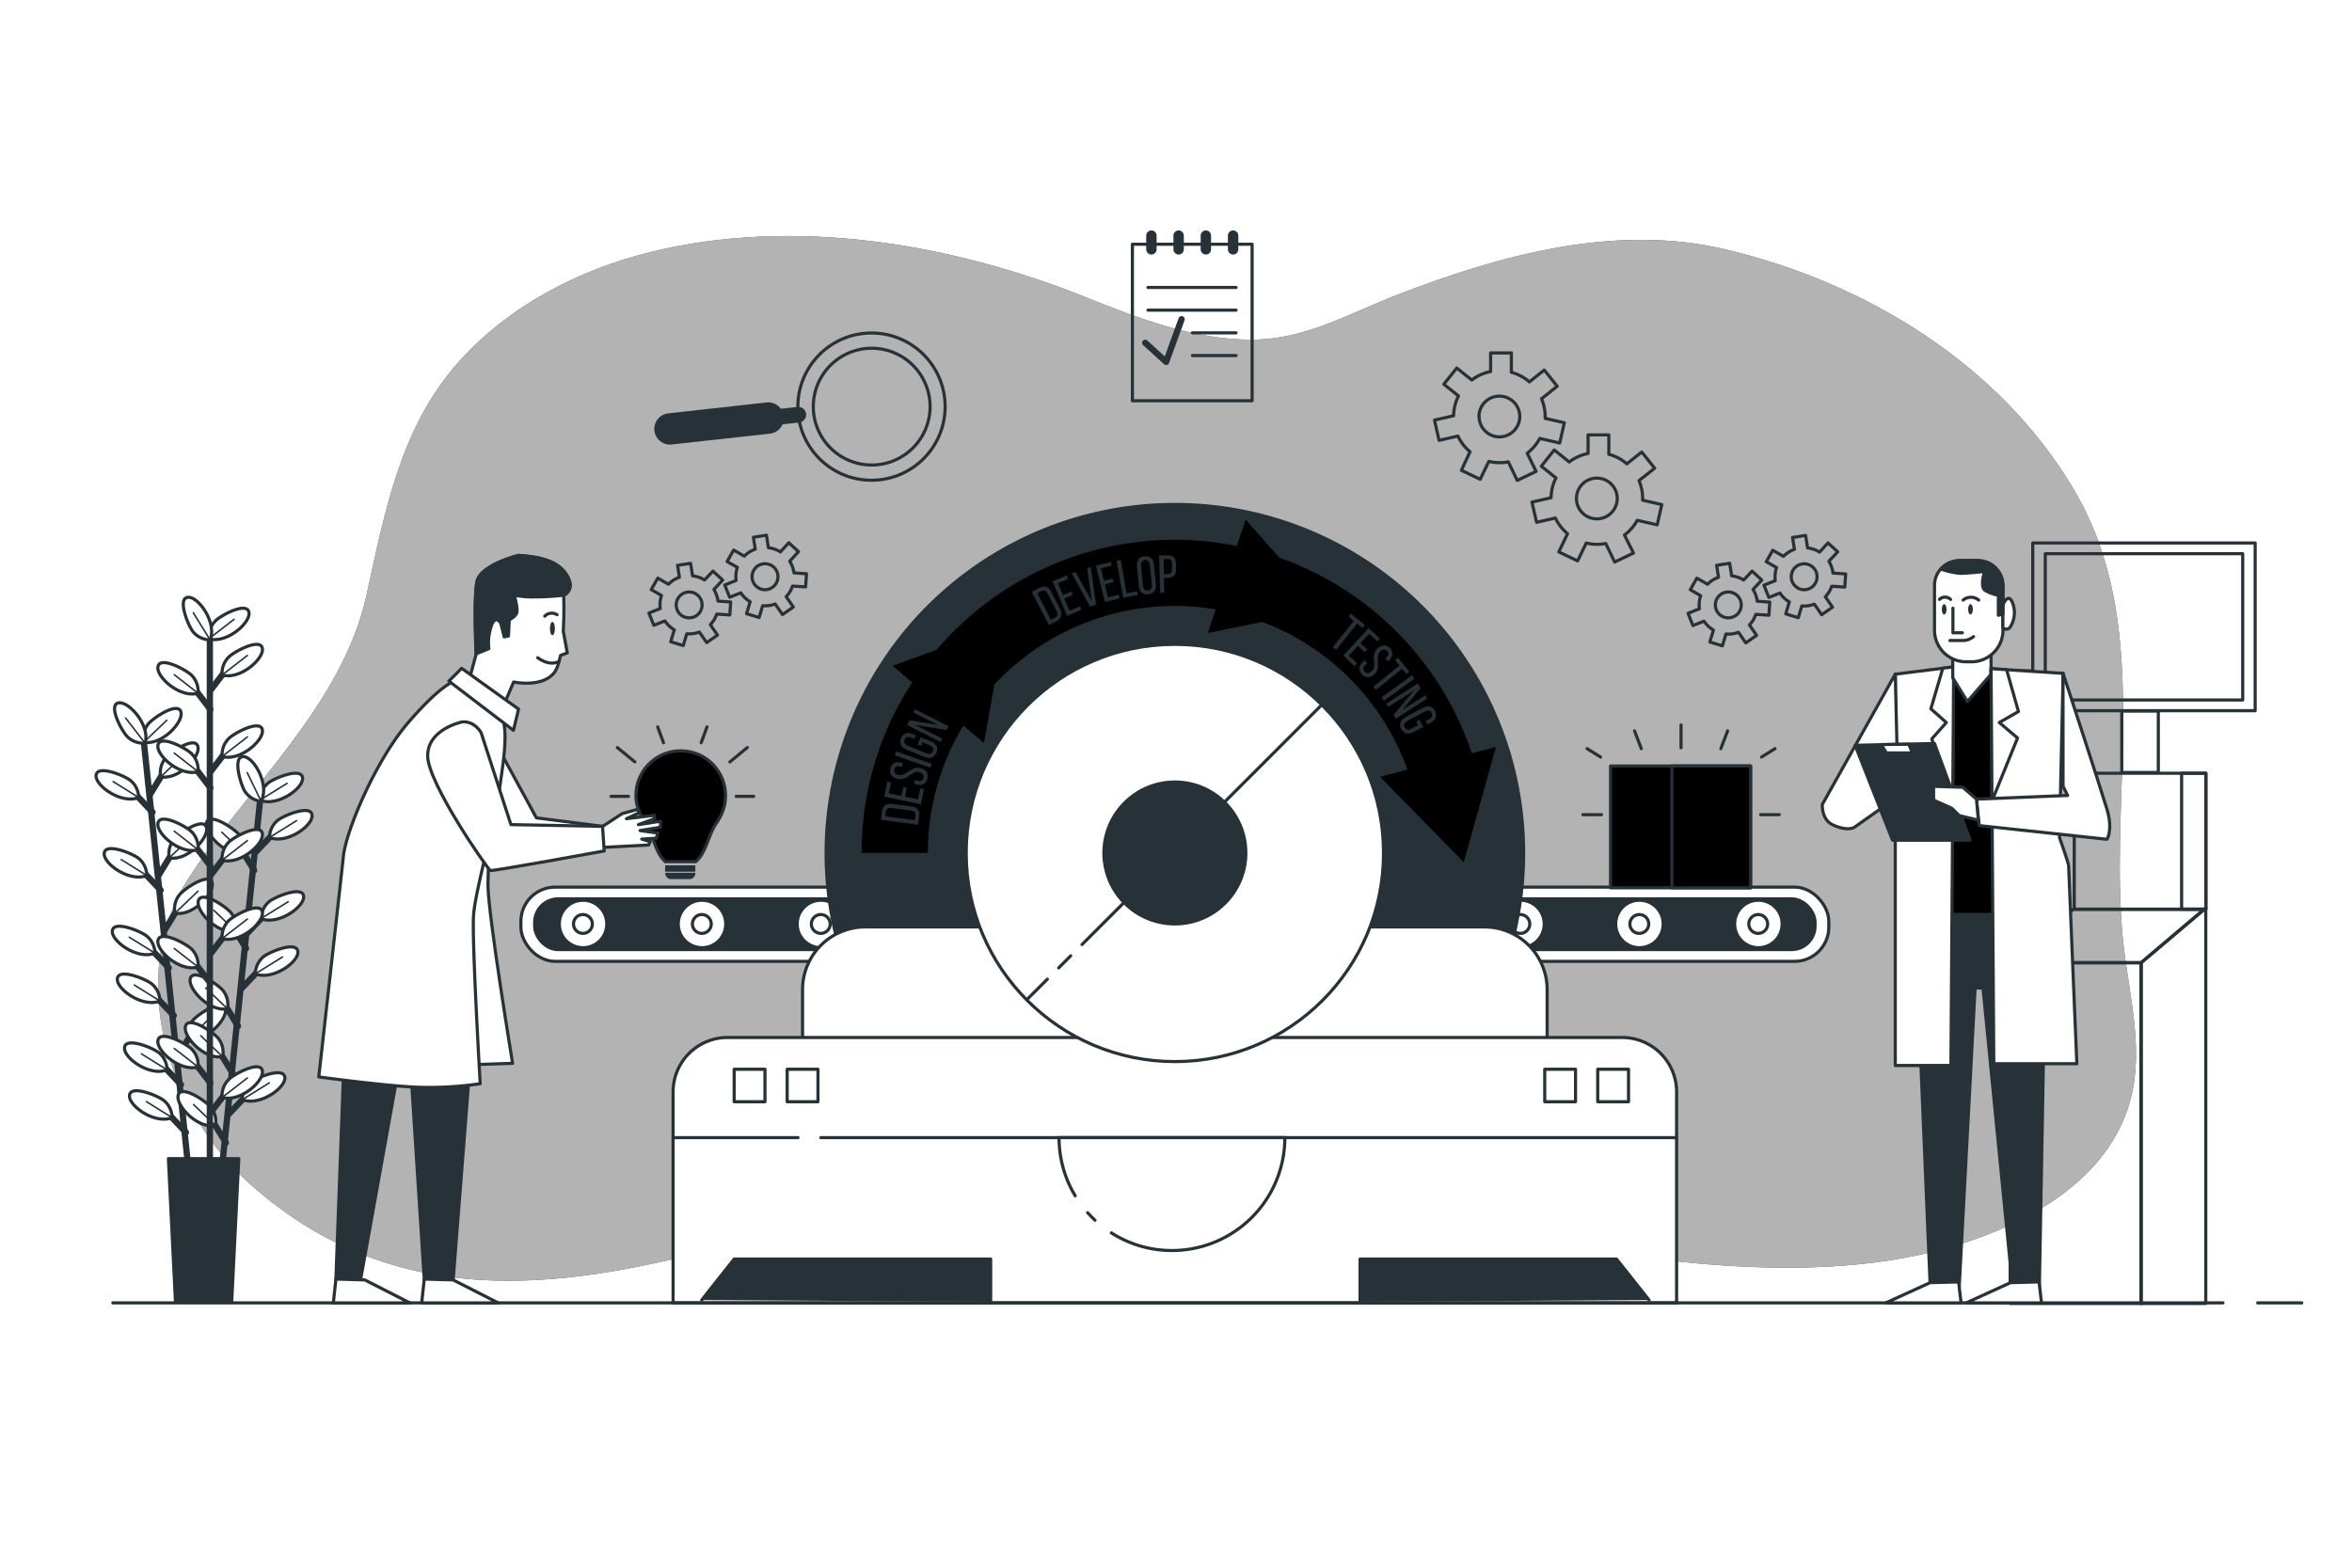 <svg class="animated" id="freepik_stories-product-iteration" xmlns="http://www.w3.org/2000/svg" viewBox="0 0 750 500" version="1.1" xmlns:xlink="http://www.w3.org/1999/xlink" xmlns:svgjs="http://svgjs.com/svgjs"><style>svg#freepik_stories-product-iteration:not(.animated) .animable {opacity: 0;}svg#freepik_stories-product-iteration.animated #freepik--background-simple--inject-1071 {animation: 1s 1 forwards cubic-bezier(.36,-0.01,.5,1.38) zoomOut;animation-delay: 0s;}svg#freepik_stories-product-iteration.animated #freepik--Plants--inject-1071 {animation: 1s 1 forwards cubic-bezier(.36,-0.01,.5,1.38) fadeIn;animation-delay: 0s;}svg#freepik_stories-product-iteration.animated #freepik--Device--inject-1071 {animation: 1s 1 forwards cubic-bezier(.36,-0.01,.5,1.38) lightSpeedRight;animation-delay: 0s;}svg#freepik_stories-product-iteration.animated #freepik--Graphics--inject-1071 {animation: 1s 1 forwards cubic-bezier(.36,-0.01,.5,1.38) slideLeft;animation-delay: 0s;}svg#freepik_stories-product-iteration.animated #freepik--Machine--inject-1071 {animation: 1s 1 forwards cubic-bezier(.36,-0.01,.5,1.38) slideRight;animation-delay: 0s;}svg#freepik_stories-product-iteration.animated #freepik--Floor--inject-1071 {animation: 1s 1 forwards cubic-bezier(.36,-0.01,.5,1.38) slideUp;animation-delay: 0s;}svg#freepik_stories-product-iteration.animated #freepik--Text--inject-1071 {animation: 1s 1 forwards cubic-bezier(.36,-0.01,.5,1.38) zoomIn;animation-delay: 0s;}svg#freepik_stories-product-iteration.animated #freepik--Box--inject-1071 {animation: 1s 1 forwards cubic-bezier(.36,-0.01,.5,1.38) fadeIn;animation-delay: 0s;}svg#freepik_stories-product-iteration.animated #freepik--Bulb--inject-1071 {animation: 1s 1 forwards cubic-bezier(.36,-0.01,.5,1.38) zoomIn;animation-delay: 0s;}svg#freepik_stories-product-iteration.animated #freepik--character-2--inject-1071 {animation: 1s 1 forwards cubic-bezier(.36,-0.01,.5,1.38) slideUp;animation-delay: 0s;}svg#freepik_stories-product-iteration.animated #freepik--character-1--inject-1071 {animation: 1s 1 forwards cubic-bezier(.36,-0.01,.5,1.38) slideUp;animation-delay: 0s;}            @keyframes zoomOut {                0% {                    opacity: 0;                    transform: scale(1.5);                }                100% {                    opacity: 1;                    transform: scale(1);                }            }                    @keyframes fadeIn {                0% {                    opacity: 0;                }                100% {                    opacity: 1;                }            }                    @keyframes lightSpeedRight {              from {                transform: translate3d(50%, 0, 0) skewX(-20deg);                opacity: 0;              }              60% {                transform: skewX(10deg);                opacity: 1;              }              80% {                transform: skewX(-2deg);              }              to {                opacity: 1;                transform: translate3d(0, 0, 0);              }            }                    @keyframes slideLeft {                0% {                    opacity: 0;                    transform: translateX(-30px);                }                100% {                    opacity: 1;                    transform: translateX(0);                }            }                    @keyframes slideRight {                0% {                    opacity: 0;                    transform: translateX(30px);                }                100% {                    opacity: 1;                    transform: translateX(0);                }            }                    @keyframes slideUp {                0% {                    opacity: 0;                    transform: translateY(30px);                }                100% {                    opacity: 1;                    transform: inherit;                }            }                    @keyframes zoomIn {                0% {                    opacity: 0;                    transform: scale(0.5);                }                100% {                    opacity: 1;                    transform: scale(1);                }            }        </style><g id="freepik--background-simple--inject-1071" class="animable" style="transform-origin: 365.768px 241.884px;"><path d="M676.89,238.18c.63-28.63-.65-57-15.71-82.25-23.82-40-66.25-65.74-110.82-76.36-35.09-8.36-71.65,1.69-104.42,14.31-15.53,6-29.45,14.33-46.41,14.45-18.58.14-36.48-6.78-53.46-13.59-42.78-17.15-93-25.62-138.73-14.33-22.71,5.6-45.22,17.16-61.18,35.14-18.63,21-23.45,47.74-29.3,74.32-7.68,34.82-37.61,60.9-56.41,89.73-20.8,31.89-6.91,75,19.89,98.58C171,458,287.44,353,387.5,369.8c51.75,8.72,101.32,28.45,153.79,33.16,30.42,2.73,63.59,2.21,92.77-9.31,18.73-7.38,37.33-19.64,44.25-39.49,6.27-18,.38-36.67-1.39-54.88C675,279.41,676.43,258.72,676.89,238.18Z" style="fill: #000000; transform-origin: 365.768px 241.884px;" id="el1j1305fb4ii" class="animable"></path><g id="elp93r8wz703p"><path d="M676.89,238.18c.63-28.63-.65-57-15.71-82.25-23.82-40-66.25-65.74-110.82-76.36-35.09-8.36-71.65,1.69-104.42,14.31-15.53,6-29.45,14.33-46.41,14.45-18.58.14-36.48-6.78-53.46-13.59-42.78-17.15-93-25.62-138.73-14.33-22.71,5.6-45.22,17.16-61.18,35.14-18.63,21-23.45,47.74-29.3,74.32-7.68,34.82-37.61,60.9-56.41,89.73-20.8,31.89-6.91,75,19.89,98.58C171,458,287.44,353,387.5,369.8c51.75,8.72,101.32,28.45,153.79,33.16,30.42,2.73,63.59,2.21,92.77-9.31,18.73-7.38,37.33-19.64,44.25-39.49,6.27-18,.38-36.67-1.39-54.88C675,279.41,676.43,258.72,676.89,238.18Z" style="fill: rgb(255, 255, 255); opacity: 0.7; transform-origin: 365.768px 241.884px;" class="animable" id="eleuasvrk1msu"></path></g></g><g id="freepik--Plants--inject-1071" class="animable" style="transform-origin: 65.075px 302.693px;"><line x1="45.96" y1="237.48" x2="59.95" y2="371.57" style="fill: none; stroke: rgb(38, 50, 56); stroke-linecap: round; stroke-linejoin: round; stroke-width: 2px; transform-origin: 52.955px 304.525px;" id="elwddur0xe96d" class="animable"></line><line x1="57.7" y1="345.91" x2="51.36" y2="339.21" style="fill: none; stroke: rgb(38, 50, 56); stroke-linecap: round; stroke-linejoin: round; stroke-width: 2px; transform-origin: 54.53px 342.56px;" id="el63v32vdqkt" class="animable"></line><path d="M53.28,341.21a7.2,7.2,0,0,0-2.52-5.38c-1.63-1.45-10.2-5.06-11-2C38.86,337.07,47.63,343.52,53.28,341.21Z" style="fill: rgb(255, 255, 255); stroke: rgb(38, 50, 56); stroke-linecap: round; stroke-linejoin: round; transform-origin: 46.488px 337.167px;" id="elayrqqxd0y8s" class="animable"></path><line x1="53.28" y1="341.21" x2="45.12" y2="336.13" style="fill: none; stroke: rgb(38, 50, 56); stroke-linecap: round; stroke-linejoin: round; stroke-width: 0.5px; transform-origin: 49.2px 338.67px;" id="elbtvxkjp73lq" class="animable"></line><line x1="59.29" y1="361.15" x2="52.95" y2="354.45" style="fill: none; stroke: rgb(38, 50, 56); stroke-linecap: round; stroke-linejoin: round; stroke-width: 2px; transform-origin: 56.12px 357.8px;" id="elon276o489v" class="animable"></line><path d="M54.87,356.46a7.15,7.15,0,0,0-2.52-5.38c-1.63-1.45-10.2-5.06-11-2C40.45,352.32,49.23,358.77,54.87,356.46Z" style="fill: rgb(255, 255, 255); stroke: rgb(38, 50, 56); stroke-linecap: round; stroke-linejoin: round; transform-origin: 48.078px 352.417px;" id="el9zs2g3dyylp" class="animable"></path><line x1="54.87" y1="356.46" x2="46.72" y2="351.38" style="fill: none; stroke: rgb(38, 50, 56); stroke-linecap: round; stroke-linejoin: round; stroke-width: 0.5px; transform-origin: 50.795px 353.92px;" id="elpxwusf1r49d" class="animable"></line><line x1="53.82" y1="308.69" x2="47.47" y2="301.99" style="fill: none; stroke: rgb(38, 50, 56); stroke-linecap: round; stroke-linejoin: round; stroke-width: 2px; transform-origin: 50.645px 305.34px;" id="el06a46h1sla29" class="animable"></line><path d="M49.4,304a7.19,7.19,0,0,0-2.53-5.38c-1.62-1.45-10.19-5.06-11-2C35,299.86,43.75,306.31,49.4,304Z" style="fill: rgb(255, 255, 255); stroke: rgb(38, 50, 56); stroke-linecap: round; stroke-linejoin: round; transform-origin: 42.605px 299.957px;" id="elwwzisktpce" class="animable"></path><line x1="49.4" y1="304" x2="41.24" y2="298.92" style="fill: none; stroke: rgb(38, 50, 56); stroke-linecap: round; stroke-linejoin: round; stroke-width: 0.5px; transform-origin: 45.32px 301.46px;" id="eln1bbotu95jk" class="animable"></line><line x1="55.41" y1="323.94" x2="49.06" y2="317.24" style="fill: none; stroke: rgb(38, 50, 56); stroke-linecap: round; stroke-linejoin: round; stroke-width: 2px; transform-origin: 52.235px 320.59px;" id="elcl90qpk3fmd" class="animable"></line><path d="M51,319.25a7.2,7.2,0,0,0-2.52-5.38c-1.63-1.45-10.2-5.06-11-2C36.57,315.11,45.34,321.56,51,319.25Z" style="fill: rgb(255, 255, 255); stroke: rgb(38, 50, 56); stroke-linecap: round; stroke-linejoin: round; transform-origin: 44.207px 315.207px;" id="el2n1pwys22rw" class="animable"></path><line x1="50.99" y1="319.25" x2="42.83" y2="314.17" style="fill: none; stroke: rgb(38, 50, 56); stroke-linecap: round; stroke-linejoin: round; stroke-width: 0.5px; transform-origin: 46.91px 316.71px;" id="el9zqz9k6pbpa" class="animable"></line><line x1="51.23" y1="283.92" x2="44.89" y2="277.22" style="fill: none; stroke: rgb(38, 50, 56); stroke-linecap: round; stroke-linejoin: round; stroke-width: 2px; transform-origin: 48.06px 280.57px;" id="el24iu3oyo00t" class="animable"></line><path d="M46.81,279.23a7.15,7.15,0,0,0-2.52-5.38c-1.63-1.45-10.2-5.06-11-2C32.39,275.09,41.17,281.54,46.81,279.23Z" style="fill: rgb(255, 255, 255); stroke: rgb(38, 50, 56); stroke-linecap: round; stroke-linejoin: round; transform-origin: 40.018px 275.187px;" id="elthpka7rcqsa" class="animable"></path><line x1="46.81" y1="279.23" x2="38.66" y2="274.15" style="fill: none; stroke: rgb(38, 50, 56); stroke-linecap: round; stroke-linejoin: round; stroke-width: 0.5px; transform-origin: 42.735px 276.69px;" id="elqa8r88q9wl" class="animable"></line><line x1="48.63" y1="259.04" x2="42.29" y2="252.34" style="fill: none; stroke: rgb(38, 50, 56); stroke-linecap: round; stroke-linejoin: round; stroke-width: 2px; transform-origin: 45.46px 255.69px;" id="elsjabjgfvsx" class="animable"></line><path d="M44.22,254.35A7.19,7.19,0,0,0,41.69,249c-1.63-1.45-10.19-5.06-11-2C29.8,250.21,38.57,256.66,44.22,254.35Z" style="fill: rgb(255, 255, 255); stroke: rgb(38, 50, 56); stroke-linecap: round; stroke-linejoin: round; transform-origin: 37.424px 250.322px;" id="elyzk8uf3df7" class="animable"></path><line x1="44.22" y1="254.35" x2="36.06" y2="249.27" style="fill: none; stroke: rgb(38, 50, 56); stroke-linecap: round; stroke-linejoin: round; stroke-width: 0.5px; transform-origin: 40.14px 251.81px;" id="el8dahtatsz5" class="animable"></line><line x1="56.63" y1="336.88" x2="61.46" y2="329.02" style="fill: none; stroke: rgb(38, 50, 56); stroke-linecap: round; stroke-linejoin: round; stroke-width: 2px; transform-origin: 59.045px 332.95px;" id="elz51he4njhn" class="animable"></line><path d="M60,331.38a7.24,7.24,0,0,1,1.36-5.79c1.3-1.76,8.94-7,10.36-4.27C73.24,324.35,66,332.47,60,331.38Z" style="fill: rgb(255, 255, 255); stroke: rgb(38, 50, 56); stroke-linecap: round; stroke-linejoin: round; transform-origin: 65.895px 326.013px;" id="el48kuefw755n" class="animable"></path><line x1="59.98" y1="331.38" x2="67.33" y2="324.36" style="fill: none; stroke: rgb(38, 50, 56); stroke-linecap: round; stroke-linejoin: round; stroke-width: 0.5px; transform-origin: 63.655px 327.87px;" id="el8nzlevsc8y" class="animable"></line><line x1="52.44" y1="296.75" x2="57.27" y2="288.89" style="fill: none; stroke: rgb(38, 50, 56); stroke-linecap: round; stroke-linejoin: round; stroke-width: 2px; transform-origin: 54.855px 292.82px;" id="elwxqystp9uls" class="animable"></line><path d="M55.8,291.25a7.17,7.17,0,0,1,1.36-5.78c1.29-1.76,8.93-7.06,10.35-4.28C69.05,284.22,61.8,292.34,55.8,291.25Z" style="fill: rgb(255, 255, 255); stroke: rgb(38, 50, 56); stroke-linecap: round; stroke-linejoin: round; transform-origin: 61.691px 285.874px;" id="elin6pygyow69" class="animable"></path><line x1="55.8" y1="291.25" x2="63.14" y2="284.23" style="fill: none; stroke: rgb(38, 50, 56); stroke-linecap: round; stroke-linejoin: round; stroke-width: 0.5px; transform-origin: 59.47px 287.74px;" id="ellngzrpglwal" class="animable"></line><line x1="50.6" y1="279.12" x2="55.43" y2="271.25" style="fill: none; stroke: rgb(38, 50, 56); stroke-linecap: round; stroke-linejoin: round; stroke-width: 2px; transform-origin: 53.015px 275.185px;" id="elpr0pl166yui" class="animable"></line><path d="M54,273.62a7.19,7.19,0,0,1,1.36-5.79c1.29-1.76,8.93-7.06,10.35-4.27C67.21,266.59,60,274.71,54,273.62Z" style="fill: rgb(255, 255, 255); stroke: rgb(38, 50, 56); stroke-linecap: round; stroke-linejoin: round; transform-origin: 59.887px 268.242px;" id="elz9bkrp15y7" class="animable"></path><line x1="53.96" y1="273.62" x2="61.3" y2="266.6" style="fill: none; stroke: rgb(38, 50, 56); stroke-linecap: round; stroke-linejoin: round; stroke-width: 0.5px; transform-origin: 57.63px 270.11px;" id="eluqw7hwkhsbf" class="animable"></line><line x1="47.91" y1="253.27" x2="52.73" y2="245.4" style="fill: none; stroke: rgb(38, 50, 56); stroke-linecap: round; stroke-linejoin: round; stroke-width: 2px; transform-origin: 50.32px 249.335px;" id="elarm99zkb22" class="animable"></line><path d="M51.26,247.76A7.17,7.17,0,0,1,52.62,242c1.29-1.76,8.93-7.06,10.35-4.27C64.51,240.74,57.26,248.85,51.26,247.76Z" style="fill: rgb(255, 255, 255); stroke: rgb(38, 50, 56); stroke-linecap: round; stroke-linejoin: round; transform-origin: 57.153px 242.397px;" id="el6ke8hn5ggqh" class="animable"></path><line x1="51.26" y1="247.76" x2="58.6" y2="240.74" style="fill: none; stroke: rgb(38, 50, 56); stroke-linecap: round; stroke-linejoin: round; stroke-width: 0.5px; transform-origin: 54.93px 244.25px;" id="elv0drzwg14bh" class="animable"></line><path d="M45.84,236.74A7.19,7.19,0,0,1,47.2,231c1.3-1.76,8.94-7,10.36-4.27C59.1,229.71,51.85,237.83,45.84,236.74Z" style="fill: rgb(255, 255, 255); stroke: rgb(38, 50, 56); stroke-linecap: round; stroke-linejoin: round; transform-origin: 51.74px 231.398px;" id="elaqgxgofih7v" class="animable"></path><line x1="45.84" y1="236.74" x2="53.19" y2="229.72" style="fill: none; stroke: rgb(38, 50, 56); stroke-linecap: round; stroke-linejoin: round; stroke-width: 0.5px; transform-origin: 49.515px 233.23px;" id="eluj2ce4h2d2" class="animable"></line><path d="M46.27,237a7.15,7.15,0,0,1-5.61-2c-1.62-1.47-6.08-9.62-3.16-10.74C40.67,223.12,48,231.18,46.27,237Z" style="fill: rgb(255, 255, 255); stroke: rgb(38, 50, 56); stroke-linecap: round; stroke-linejoin: round; transform-origin: 41.531px 230.589px;" id="el0xnzq5w8r4f" class="animable"></path><line x1="46.27" y1="237.04" x2="40.06" y2="229" style="fill: none; stroke: rgb(38, 50, 56); stroke-linecap: round; stroke-linejoin: round; stroke-width: 0.5px; transform-origin: 43.165px 233.02px;" id="elx0ddbfmjggn" class="animable"></line><line x1="82.87" y1="255.95" x2="68.95" y2="390.04" style="fill: none; stroke: rgb(38, 50, 56); stroke-linecap: round; stroke-linejoin: round; stroke-width: 2px; transform-origin: 75.91px 322.995px;" id="el0g70gj6fucer" class="animable"></line><line x1="72.03" y1="364.46" x2="67.2" y2="356.6" style="fill: none; stroke: rgb(38, 50, 56); stroke-linecap: round; stroke-linejoin: round; stroke-width: 2px; transform-origin: 69.615px 360.53px;" id="elkkwwb7q2ha" class="animable"></line><path d="M68.68,359a7.19,7.19,0,0,0-1.37-5.78c-1.29-1.76-8.94-7.05-10.35-4.27C55.42,351.94,62.67,360.06,68.68,359Z" style="fill: rgb(255, 255, 255); stroke: rgb(38, 50, 56); stroke-linecap: round; stroke-linejoin: round; transform-origin: 62.782px 353.626px;" id="elp2rk0wxt8s" class="animable"></path><line x1="68.68" y1="358.96" x2="61.74" y2="352.31" style="fill: none; stroke: rgb(38, 50, 56); stroke-linecap: round; stroke-linejoin: round; stroke-width: 0.5px; transform-origin: 65.21px 355.635px;" id="el7hof7oc8mw4" class="animable"></line><line x1="75.89" y1="327.25" x2="71.06" y2="319.39" style="fill: none; stroke: rgb(38, 50, 56); stroke-linecap: round; stroke-linejoin: round; stroke-width: 2px; transform-origin: 73.475px 323.32px;" id="elqcn4aym8nk" class="animable"></line><path d="M72.54,321.75A7.22,7.22,0,0,0,71.17,316c-1.29-1.75-8.93-7-10.35-4.26C59.28,314.73,66.53,322.85,72.54,321.75Z" style="fill: rgb(255, 255, 255); stroke: rgb(38, 50, 56); stroke-linecap: round; stroke-linejoin: round; transform-origin: 66.639px 316.407px;" id="elrhddniau63" class="animable"></path><line x1="72.54" y1="321.75" x2="65.6" y2="315.1" style="fill: none; stroke: rgb(38, 50, 56); stroke-linecap: round; stroke-linejoin: round; stroke-width: 0.5px; transform-origin: 69.07px 318.425px;" id="elkzxrd02cb8k" class="animable"></line><line x1="74.31" y1="342.5" x2="69.48" y2="334.64" style="fill: none; stroke: rgb(38, 50, 56); stroke-linecap: round; stroke-linejoin: round; stroke-width: 2px; transform-origin: 71.895px 338.57px;" id="elij2emyhhdb" class="animable"></line><path d="M71,337a7.19,7.19,0,0,0-1.36-5.79c-1.29-1.75-8.94-7-10.35-4.26C57.7,330,65,338.1,71,337Z" style="fill: rgb(255, 255, 255); stroke: rgb(38, 50, 56); stroke-linecap: round; stroke-linejoin: round; transform-origin: 65.103px 331.637px;" id="el3krx1pa5it3" class="animable"></path><line x1="70.95" y1="337" x2="64.02" y2="330.35" style="fill: none; stroke: rgb(38, 50, 56); stroke-linecap: round; stroke-linejoin: round; stroke-width: 0.5px; transform-origin: 67.485px 333.675px;" id="elxz2rw1r76ji" class="animable"></line><line x1="78.46" y1="302.48" x2="73.63" y2="294.62" style="fill: none; stroke: rgb(38, 50, 56); stroke-linecap: round; stroke-linejoin: round; stroke-width: 2px; transform-origin: 76.045px 298.55px;" id="elywwfnsi53dq" class="animable"></line><path d="M75.11,297a7.17,7.17,0,0,0-1.37-5.79c-1.29-1.76-8.93-7.05-10.35-4.26C61.85,290,69.1,298.07,75.11,297Z" style="fill: rgb(255, 255, 255); stroke: rgb(38, 50, 56); stroke-linecap: round; stroke-linejoin: round; transform-origin: 69.213px 291.625px;" id="el4hdpwuvxc77" class="animable"></path><line x1="75.11" y1="296.98" x2="68.17" y2="290.32" style="fill: none; stroke: rgb(38, 50, 56); stroke-linecap: round; stroke-linejoin: round; stroke-width: 0.5px; transform-origin: 71.64px 293.65px;" id="el5cko8qdg0d5" class="animable"></line><line x1="81.04" y1="277.6" x2="76.22" y2="269.74" style="fill: none; stroke: rgb(38, 50, 56); stroke-linecap: round; stroke-linejoin: round; stroke-width: 2px; transform-origin: 78.63px 273.67px;" id="elzv204m1wq2q" class="animable"></line><path d="M77.69,272.1a7.19,7.19,0,0,0-1.36-5.79c-1.3-1.76-8.94-7.05-10.36-4.26C64.43,265.08,71.69,273.19,77.69,272.1Z" style="fill: rgb(255, 255, 255); stroke: rgb(38, 50, 56); stroke-linecap: round; stroke-linejoin: round; transform-origin: 71.794px 266.726px;" id="elj60w3bl3mmq" class="animable"></path><line x1="77.69" y1="272.1" x2="70.75" y2="265.44" style="fill: none; stroke: rgb(38, 50, 56); stroke-linecap: round; stroke-linejoin: round; stroke-width: 0.5px; transform-origin: 74.22px 268.77px;" id="els6tc4sm13so" class="animable"></line><line x1="72.85" y1="355.42" x2="79.18" y2="348.71" style="fill: none; stroke: rgb(38, 50, 56); stroke-linecap: round; stroke-linejoin: round; stroke-width: 2px; transform-origin: 76.015px 352.065px;" id="elxrttjqpfw7" class="animable"></line><path d="M77.26,350.72a7.2,7.2,0,0,1,2.52-5.38c1.63-1.46,10.2-5.07,11-2C91.68,346.57,82.91,353,77.26,350.72Z" style="fill: rgb(255, 255, 255); stroke: rgb(38, 50, 56); stroke-linecap: round; stroke-linejoin: round; transform-origin: 84.052px 346.669px;" id="el6pv3raa3itr" class="animable"></path><line x1="77.26" y1="350.72" x2="85.89" y2="345.36" style="fill: none; stroke: rgb(38, 50, 56); stroke-linecap: round; stroke-linejoin: round; stroke-width: 0.5px; transform-origin: 81.575px 348.04px;" id="elbcnl96ijjl7" class="animable"></line><line x1="77.01" y1="315.29" x2="83.35" y2="308.58" style="fill: none; stroke: rgb(38, 50, 56); stroke-linecap: round; stroke-linejoin: round; stroke-width: 2px; transform-origin: 80.18px 311.935px;" id="eltvna1bqyfm" class="animable"></line><path d="M81.42,310.59a7.2,7.2,0,0,1,2.52-5.38c1.63-1.46,10.2-5.07,11-2C95.84,306.44,87.07,312.89,81.42,310.59Z" style="fill: rgb(255, 255, 255); stroke: rgb(38, 50, 56); stroke-linecap: round; stroke-linejoin: round; transform-origin: 88.212px 306.542px;" id="el0aqrlxw3vkv" class="animable"></path><line x1="81.42" y1="310.59" x2="90.06" y2="305.23" style="fill: none; stroke: rgb(38, 50, 56); stroke-linecap: round; stroke-linejoin: round; stroke-width: 0.5px; transform-origin: 85.74px 307.91px;" id="elheqy2l0rop" class="animable"></line><line x1="78.84" y1="297.65" x2="85.18" y2="290.95" style="fill: none; stroke: rgb(38, 50, 56); stroke-linecap: round; stroke-linejoin: round; stroke-width: 2px; transform-origin: 82.01px 294.3px;" id="el67sklc3k359" class="animable"></line><path d="M83.25,293a7.2,7.2,0,0,1,2.52-5.38c1.63-1.45,10.2-5.06,11-2.05C97.67,288.81,88.9,295.26,83.25,293Z" style="fill: rgb(255, 255, 255); stroke: rgb(38, 50, 56); stroke-linecap: round; stroke-linejoin: round; transform-origin: 90.042px 288.938px;" id="elsmppqvit8lj" class="animable"></path><line x1="83.25" y1="292.95" x2="91.89" y2="287.6" style="fill: none; stroke: rgb(38, 50, 56); stroke-linecap: round; stroke-linejoin: round; stroke-width: 0.5px; transform-origin: 87.57px 290.275px;" id="elbsqqlkt4gq" class="animable"></line><line x1="81.52" y1="271.8" x2="87.86" y2="265.09" style="fill: none; stroke: rgb(38, 50, 56); stroke-linecap: round; stroke-linejoin: round; stroke-width: 2px; transform-origin: 84.69px 268.445px;" id="ela0frfpxklpm" class="animable"></line><path d="M85.94,267.1a7.15,7.15,0,0,1,2.52-5.38c1.62-1.46,10.19-5.07,11-2.05C100.35,263,91.59,269.4,85.94,267.1Z" style="fill: rgb(255, 255, 255); stroke: rgb(38, 50, 56); stroke-linecap: round; stroke-linejoin: round; transform-origin: 92.731px 263.044px;" id="elr2mqm1yo0eo" class="animable"></path><line x1="85.94" y1="267.1" x2="94.57" y2="261.74" style="fill: none; stroke: rgb(38, 50, 56); stroke-linecap: round; stroke-linejoin: round; stroke-width: 0.5px; transform-origin: 90.255px 264.42px;" id="elm2raqpqfmch" class="animable"></line><path d="M82.91,255.2a7.17,7.17,0,0,1,2.52-5.39c1.63-1.45,10.19-5.06,11-2C97.32,251.05,88.56,257.5,82.91,255.2Z" style="fill: rgb(255, 255, 255); stroke: rgb(38, 50, 56); stroke-linecap: round; stroke-linejoin: round; transform-origin: 89.701px 251.15px;" id="elhi70srje94u" class="animable"></path><line x1="82.91" y1="255.2" x2="91.54" y2="249.84" style="fill: none; stroke: rgb(38, 50, 56); stroke-linecap: round; stroke-linejoin: round; stroke-width: 0.5px; transform-origin: 87.225px 252.52px;" id="elxhjullrzkpa" class="animable"></line><path d="M83.26,255.58a7.19,7.19,0,0,1-5.09-3.07c-1.27-1.77-4-10.67-.88-11.17C80.65,240.81,86.14,250.2,83.26,255.58Z" style="fill: rgb(255, 255, 255); stroke: rgb(38, 50, 56); stroke-linecap: round; stroke-linejoin: round; transform-origin: 79.959px 248.449px;" id="elshq2762mtak" class="animable"></path><line x1="83.26" y1="255.58" x2="78.84" y2="246.43" style="fill: none; stroke: rgb(38, 50, 56); stroke-linecap: round; stroke-linejoin: round; stroke-width: 0.5px; transform-origin: 81.05px 251.005px;" id="elsrvajgxosvl" class="animable"></line><line x1="66.92" y1="201.35" x2="66.92" y2="370.91" style="fill: none; stroke: rgb(38, 50, 56); stroke-linecap: round; stroke-linejoin: round; stroke-width: 2px; transform-origin: 66.92px 286.13px;" id="elo1d4go3u2mn" class="animable"></line><line x1="67.06" y1="345.42" x2="61.44" y2="338.09" style="fill: none; stroke: rgb(38, 50, 56); stroke-linecap: round; stroke-linejoin: round; stroke-width: 2px; transform-origin: 64.25px 341.755px;" id="elc22bxb4ueps" class="animable"></line><path d="M63.15,340.29a7.17,7.17,0,0,0-1.95-5.61c-1.47-1.62-9.62-6.09-10.74-3.18C49.24,334.68,57.3,342,63.15,340.29Z" style="fill: rgb(255, 255, 255); stroke: rgb(38, 50, 56); stroke-linecap: round; stroke-linejoin: round; transform-origin: 56.758px 335.542px;" id="eldipajutf1i" class="animable"></path><line x1="63.15" y1="340.29" x2="55.57" y2="334.39" style="fill: none; stroke: rgb(38, 50, 56); stroke-linecap: round; stroke-linejoin: round; stroke-width: 0.5px; transform-origin: 59.36px 337.34px;" id="elfdeqlqbee8" class="animable"></line><line x1="67.06" y1="313.55" x2="61.44" y2="306.23" style="fill: none; stroke: rgb(38, 50, 56); stroke-linecap: round; stroke-linejoin: round; stroke-width: 2px; transform-origin: 64.25px 309.89px;" id="eldkeee5r3ks8" class="animable"></line><path d="M63.15,308.42a7.18,7.18,0,0,0-1.95-5.61c-1.47-1.61-9.62-6.09-10.74-3.17C49.24,302.81,57.3,310.13,63.15,308.42Z" style="fill: rgb(255, 255, 255); stroke: rgb(38, 50, 56); stroke-linecap: round; stroke-linejoin: round; transform-origin: 56.758px 303.675px;" id="el8hai3bh7709" class="animable"></path><line x1="63.15" y1="308.42" x2="55.57" y2="302.52" style="fill: none; stroke: rgb(38, 50, 56); stroke-linecap: round; stroke-linejoin: round; stroke-width: 0.5px; transform-origin: 59.36px 305.47px;" id="ele46i2dkspxu" class="animable"></line><line x1="67.06" y1="276.14" x2="61.44" y2="268.82" style="fill: none; stroke: rgb(38, 50, 56); stroke-linecap: round; stroke-linejoin: round; stroke-width: 2px; transform-origin: 64.25px 272.48px;" id="eltyyqv41fai" class="animable"></line><path d="M63.15,271a7.17,7.17,0,0,0-1.95-5.61c-1.47-1.62-9.62-6.09-10.74-3.17C49.24,265.4,57.3,272.72,63.15,271Z" style="fill: rgb(255, 255, 255); stroke: rgb(38, 50, 56); stroke-linecap: round; stroke-linejoin: round; transform-origin: 56.758px 266.256px;" id="el9d955wv7x98" class="animable"></path><line x1="63.15" y1="271.01" x2="55.57" y2="265.11" style="fill: none; stroke: rgb(38, 50, 56); stroke-linecap: round; stroke-linejoin: round; stroke-width: 0.5px; transform-origin: 59.36px 268.06px;" id="ela4mgk0eq308" class="animable"></line><line x1="67.06" y1="251.23" x2="61.44" y2="243.91" style="fill: none; stroke: rgb(38, 50, 56); stroke-linecap: round; stroke-linejoin: round; stroke-width: 2px; transform-origin: 64.25px 247.57px;" id="el69e7f1l64dj" class="animable"></line><path d="M63.15,246.11a7.19,7.19,0,0,0-1.95-5.62c-1.47-1.61-9.62-6.09-10.74-3.17C49.24,240.49,57.3,247.82,63.15,246.11Z" style="fill: rgb(255, 255, 255); stroke: rgb(38, 50, 56); stroke-linecap: round; stroke-linejoin: round; transform-origin: 56.758px 241.36px;" id="elb37wqqmpzeg" class="animable"></path><line x1="63.15" y1="246.11" x2="55.57" y2="240.2" style="fill: none; stroke: rgb(38, 50, 56); stroke-linecap: round; stroke-linejoin: round; stroke-width: 0.5px; transform-origin: 59.36px 243.155px;" id="elum7qhhbi5dt" class="animable"></line><line x1="67.06" y1="226.22" x2="61.44" y2="218.9" style="fill: none; stroke: rgb(38, 50, 56); stroke-linecap: round; stroke-linejoin: round; stroke-width: 2px; transform-origin: 64.25px 222.56px;" id="el1an0wbxp3ddh" class="animable"></line><path d="M63.15,221.09a7.17,7.17,0,0,0-1.95-5.61c-1.47-1.62-9.62-6.09-10.74-3.17C49.24,215.48,57.3,222.8,63.15,221.09Z" style="fill: rgb(255, 255, 255); stroke: rgb(38, 50, 56); stroke-linecap: round; stroke-linejoin: round; transform-origin: 56.758px 216.344px;" id="elf1btf4yu4an" class="animable"></path><line x1="63.15" y1="221.09" x2="55.57" y2="215.19" style="fill: none; stroke: rgb(38, 50, 56); stroke-linecap: round; stroke-linejoin: round; stroke-width: 0.5px; transform-origin: 59.36px 218.14px;" id="elnegm7cz91h" class="animable"></line><line x1="66.93" y1="355.15" x2="72.55" y2="347.83" style="fill: none; stroke: rgb(38, 50, 56); stroke-linecap: round; stroke-linejoin: round; stroke-width: 2px; transform-origin: 69.74px 351.49px;" id="elm4nhyc85kf" class="animable"></line><path d="M70.84,350a7.17,7.17,0,0,1,2-5.61c1.47-1.62,9.62-6.09,10.74-3.18C84.75,344.41,76.7,351.73,70.84,350Z" style="fill: rgb(255, 255, 255); stroke: rgb(38, 50, 56); stroke-linecap: round; stroke-linejoin: round; transform-origin: 77.254px 345.255px;" id="el4y96dn8a3st" class="animable"></path><line x1="70.84" y1="350.02" x2="78.88" y2="343.8" style="fill: none; stroke: rgb(38, 50, 56); stroke-linecap: round; stroke-linejoin: round; stroke-width: 0.5px; transform-origin: 74.86px 346.91px;" id="eleghp6q0uoj6" class="animable"></line><line x1="66.93" y1="304.47" x2="72.55" y2="297.14" style="fill: none; stroke: rgb(38, 50, 56); stroke-linecap: round; stroke-linejoin: round; stroke-width: 2px; transform-origin: 69.74px 300.805px;" id="elbioodfnpjwt" class="animable"></line><path d="M70.84,299.34a7.17,7.17,0,0,1,2-5.61c1.47-1.62,9.62-6.09,10.74-3.18C84.75,293.73,76.7,301.05,70.84,299.34Z" style="fill: rgb(255, 255, 255); stroke: rgb(38, 50, 56); stroke-linecap: round; stroke-linejoin: round; transform-origin: 77.254px 294.592px;" id="elt14ha6jsxk" class="animable"></path><line x1="70.84" y1="299.34" x2="78.88" y2="293.12" style="fill: none; stroke: rgb(38, 50, 56); stroke-linecap: round; stroke-linejoin: round; stroke-width: 0.5px; transform-origin: 74.86px 296.23px;" id="elih9n9hpi1g" class="animable"></line><line x1="66.93" y1="279.45" x2="72.55" y2="272.13" style="fill: none; stroke: rgb(38, 50, 56); stroke-linecap: round; stroke-linejoin: round; stroke-width: 2px; transform-origin: 69.74px 275.79px;" id="elqnb0tzguqe" class="animable"></line><path d="M70.84,274.33a7.19,7.19,0,0,1,2-5.62c1.47-1.61,9.62-6.09,10.74-3.17C84.75,268.71,76.7,276,70.84,274.33Z" style="fill: rgb(255, 255, 255); stroke: rgb(38, 50, 56); stroke-linecap: round; stroke-linejoin: round; transform-origin: 77.254px 269.575px;" id="el6hvsaal1t58" class="animable"></path><line x1="70.84" y1="274.33" x2="78.88" y2="268.11" style="fill: none; stroke: rgb(38, 50, 56); stroke-linecap: round; stroke-linejoin: round; stroke-width: 0.5px; transform-origin: 74.86px 271.22px;" id="elmozcufcyax9" class="animable"></line><line x1="66.93" y1="246.39" x2="72.55" y2="239.07" style="fill: none; stroke: rgb(38, 50, 56); stroke-linecap: round; stroke-linejoin: round; stroke-width: 2px; transform-origin: 69.74px 242.73px;" id="elkkfpc7t0do" class="animable"></line><path d="M70.84,241.26a7.17,7.17,0,0,1,2-5.61c1.47-1.62,9.62-6.09,10.74-3.17C84.75,235.65,76.7,243,70.84,241.26Z" style="fill: rgb(255, 255, 255); stroke: rgb(38, 50, 56); stroke-linecap: round; stroke-linejoin: round; transform-origin: 77.254px 236.518px;" id="elpr4mb9k6ytc" class="animable"></path><line x1="70.84" y1="241.26" x2="78.88" y2="235.04" style="fill: none; stroke: rgb(38, 50, 56); stroke-linecap: round; stroke-linejoin: round; stroke-width: 0.5px; transform-origin: 74.86px 238.15px;" id="elh83vpbpmdv" class="animable"></line><line x1="66.93" y1="220.4" x2="72.55" y2="213.07" style="fill: none; stroke: rgb(38, 50, 56); stroke-linecap: round; stroke-linejoin: round; stroke-width: 2px; transform-origin: 69.74px 216.735px;" id="ellhqso5hrwuo" class="animable"></line><path d="M70.84,215.27a7.17,7.17,0,0,1,2-5.61c1.47-1.62,9.62-6.09,10.74-3.18C84.75,209.66,76.7,217,70.84,215.27Z" style="fill: rgb(255, 255, 255); stroke: rgb(38, 50, 56); stroke-linecap: round; stroke-linejoin: round; transform-origin: 77.254px 210.524px;" id="eltsgwp4mdvq" class="animable"></path><line x1="70.84" y1="215.27" x2="78.88" y2="209.05" style="fill: none; stroke: rgb(38, 50, 56); stroke-linecap: round; stroke-linejoin: round; stroke-width: 0.5px; transform-origin: 74.86px 212.16px;" id="el9nzc2eidmw" class="animable"></line><path d="M66.6,203.74a7.17,7.17,0,0,1,2-5.61C70,196.51,78.17,192,79.29,195,80.51,198.13,72.46,205.45,66.6,203.74Z" style="fill: rgb(255, 255, 255); stroke: rgb(38, 50, 56); stroke-linecap: round; stroke-linejoin: round; transform-origin: 72.994px 198.995px;" id="elqehle31nawp" class="animable"></path><line x1="66.6" y1="203.74" x2="74.63" y2="197.52" style="fill: none; stroke: rgb(38, 50, 56); stroke-linecap: round; stroke-linejoin: round; stroke-width: 0.5px; transform-origin: 70.615px 200.63px;" id="el7bccalun815" class="animable"></line><path d="M67,204.09a7.19,7.19,0,0,1-5.38-2.53c-1.45-1.63-5-10.21-2-11C62.87,189.66,69.3,198.44,67,204.09Z" style="fill: rgb(255, 255, 255); stroke: rgb(38, 50, 56); stroke-linecap: round; stroke-linejoin: round; transform-origin: 62.968px 197.293px;" id="elhtru33zx8hu" class="animable"></path><line x1="66.99" y1="204.09" x2="61.65" y2="195.44" style="fill: none; stroke: rgb(38, 50, 56); stroke-linecap: round; stroke-linejoin: round; stroke-width: 0.5px; transform-origin: 64.32px 199.765px;" id="eli31zmgs7kd" class="animable"></line><polygon points="73.9 414.89 55.94 414.89 53.7 369.54 76.14 369.54 73.9 414.89" style="fill: rgb(38, 50, 56); stroke: rgb(38, 50, 56); stroke-linecap: round; stroke-linejoin: round; transform-origin: 64.92px 392.215px;" id="el7p70qnrhuhc" class="animable"></polygon></g><g id="freepik--Device--inject-1071" class="animable" style="transform-origin: 680.06px 294.46px;"><rect x="648.2" y="173.18" width="70.92" height="53.49" style="fill: none; stroke: rgb(38, 50, 56); stroke-linecap: round; stroke-linejoin: round; transform-origin: 683.66px 199.925px;" id="el2h0lndjrzxl" class="animable"></rect><rect x="652.19" y="176.6" width="62.96" height="46.66" style="fill: none; stroke: rgb(38, 50, 56); stroke-linecap: round; stroke-linejoin: round; transform-origin: 683.67px 199.93px;" id="elyuma9wn5b99" class="animable"></rect><rect x="676.58" y="226.76" width="11.66" height="19.62" style="fill: none; stroke: rgb(38, 50, 56); stroke-linecap: round; stroke-linejoin: round; transform-origin: 682.41px 236.57px;" id="elg8bffh8qhz7" class="animable"></rect><rect x="661.43" y="246.62" width="41.98" height="43.34" style="fill: none; stroke: rgb(38, 50, 56); stroke-linecap: round; stroke-linejoin: round; transform-origin: 682.42px 268.29px;" id="elt73tw2e6rdo" class="animable"></rect><rect x="695.67" y="246.62" width="7.73" height="43.34" style="fill: none; stroke: rgb(38, 50, 56); stroke-linecap: round; stroke-linejoin: round; transform-origin: 699.535px 268.29px;" id="elois7lrfux8k" class="animable"></rect><polygon points="682.81 307.05 641 307.05 661.1 290.04 702.91 290.04 682.81 307.05" style="fill: none; stroke: rgb(38, 50, 56); stroke-linecap: round; stroke-linejoin: round; transform-origin: 671.955px 298.545px;" id="elr9tlhd8ib4" class="animable"></polygon><rect x="641" y="307.05" width="41.81" height="108.69" style="fill: none; stroke: rgb(38, 50, 56); stroke-linecap: round; stroke-linejoin: round; transform-origin: 661.905px 361.395px;" id="el0w41med230o" class="animable"></rect><polygon points="703.37 415.74 682.7 415.74 682.7 307.05 703.37 289.55 703.37 415.74" style="fill: none; stroke: rgb(38, 50, 56); stroke-linecap: round; stroke-linejoin: round; transform-origin: 693.035px 352.645px;" id="elt5h090rs38m" class="animable"></polygon></g><g id="freepik--Graphics--inject-1071" class="animable" style="transform-origin: 397.735px 139.99px;"><path d="M522.08,165.94l6.36,1.45,1.47-6.45-6.11-1.4c0-.18,0-.36,0-.54a14.46,14.46,0,0,0-1.16-5.71l5-3.95-4.13-5.18-4.74,3.78a14.51,14.51,0,0,0-5.75-3.05v-6.18h-6.62v5.93a14.61,14.61,0,0,0-6,2.7l-4.79-3.82-4.13,5.18,4.68,3.73a14.53,14.53,0,0,0-1.56,6.32l-6.1,1.39,1.48,6.45,6-1.37a14.69,14.69,0,0,0,3.88,5l-2.8,5.81,6,2.87,2.76-5.71a14.32,14.32,0,0,0,6.21.15l2.85,5.92,6-2.87L518,170.65A14.73,14.73,0,0,0,522.08,165.94ZM502.7,159a6.5,6.5,0,1,1,6.5,6.49A6.5,6.5,0,0,1,502.7,159Z" style="fill: none; stroke: rgb(38, 50, 56); stroke-linecap: round; stroke-linejoin: round; transform-origin: 509.205px 158.985px;" id="eljeppkzb4w6" class="animable"></path><path d="M491,139.84l6.36,1.45,1.47-6.46-6.11-1.39c0-.18,0-.36,0-.55a14.62,14.62,0,0,0-1.16-5.7l5-4-4.13-5.17-4.74,3.78a14.6,14.6,0,0,0-5.75-3.06v-6.17h-6.62v5.93a14.48,14.48,0,0,0-6,2.7l-4.79-3.82-4.13,5.17,4.68,3.73a14.6,14.6,0,0,0-1.56,6.32l-6.1,1.39,1.47,6.46,6-1.37a14.79,14.79,0,0,0,3.87,5L466,150l6,2.87,2.75-5.72a14.47,14.47,0,0,0,3.44.42,14.07,14.07,0,0,0,2.77-.27l2.86,5.93,6-2.88L487,144.55A14.83,14.83,0,0,0,491,139.84Zm-19.38-7a6.5,6.5,0,1,1,6.5,6.5A6.5,6.5,0,0,1,471.65,132.89Z" style="fill: none; stroke: rgb(38, 50, 56); stroke-linecap: round; stroke-linejoin: round; transform-origin: 478.125px 132.9px;" id="el20qf6bznejx" class="animable"></path><path d="M251.83,179l2.8-3.06-3.1-2.84-2.69,2.94-.29-.19a9.23,9.23,0,0,0-3.52-1.15l-.63-4-4.16.66.6,3.8a9.16,9.16,0,0,0-3.49,2.22l-3.41-1.94-2.09,3.66,3.28,1.86a9.3,9.3,0,0,0-.4,4.17l-3.62,1.45,1.57,3.91,3.53-1.41a9.18,9.18,0,0,0,3,2.84l-1.15,3.81,4,1.22,1.13-3.76a9.2,9.2,0,0,0,4-.56l2.33,3.37,3.46-2.39-2.29-3.32a9.59,9.59,0,0,0,1.31-1.76,8.92,8.92,0,0,0,.72-1.62l4.17.28.29-4.2-4-.28A9.4,9.4,0,0,0,251.83,179Zm-9.93,8.52a4.13,4.13,0,1,1,5.63-1.54A4.12,4.12,0,0,1,241.9,187.55Z" style="fill: none; stroke: rgb(38, 50, 56); stroke-linecap: round; stroke-linejoin: round; transform-origin: 244.145px 183.825px;" id="elfswxl8afoce" class="animable"></path><path d="M227.64,188l2.81-3-3.11-2.85L224.65,185l-.29-.19a9.41,9.41,0,0,0-3.52-1.15l-.63-4-4.15.65.59,3.81a9.24,9.24,0,0,0-3.49,2.22l-3.41-1.95-2.09,3.66,3.28,1.87a9.27,9.27,0,0,0-.4,4.17l-3.62,1.44,1.57,3.91,3.53-1.41a9.32,9.32,0,0,0,3,2.85l-1.15,3.8,4,1.22,1.14-3.76a9.18,9.18,0,0,0,4-.56l2.33,3.38,3.46-2.4-2.29-3.32a9.26,9.26,0,0,0,1.31-1.76,9.72,9.72,0,0,0,.73-1.62l4.17.28L233,192l-4.05-.28A9.29,9.29,0,0,0,227.64,188Zm-9.93,8.53a4.13,4.13,0,1,1,5.64-1.55A4.13,4.13,0,0,1,217.71,196.51Z" style="fill: none; stroke: rgb(38, 50, 56); stroke-linecap: round; stroke-linejoin: round; transform-origin: 219.96px 192.78px;" id="elfr9st4hkttk" class="animable"></path><path d="M583.19,179,586,176l-3.1-2.84-2.69,2.94-.3-.19a9.19,9.19,0,0,0-3.51-1.15l-.63-4-4.16.66.6,3.8a9.28,9.28,0,0,0-3.5,2.22l-3.41-1.94-2.08,3.66,3.28,1.86a9.3,9.3,0,0,0-.4,4.17l-3.62,1.45,1.56,3.91,3.54-1.41a9.09,9.09,0,0,0,3,2.84l-1.15,3.81,4,1.22,1.13-3.76a9.2,9.2,0,0,0,4-.56l2.33,3.37,3.46-2.39-2.29-3.32a10.06,10.06,0,0,0,1.31-1.76,9.66,9.66,0,0,0,.72-1.62l4.17.28.29-4.2-4.05-.28A9.4,9.4,0,0,0,583.19,179Zm-9.93,8.52a4.12,4.12,0,1,1,5.63-1.54A4.13,4.13,0,0,1,573.26,187.55Z" style="fill: none; stroke: rgb(38, 50, 56); stroke-linecap: round; stroke-linejoin: round; transform-origin: 575.515px 183.885px;" id="elne5ujj90m2b" class="animable"></path><path d="M559,188l2.8-3-3.1-2.85L556,185l-.3-.19a9.3,9.3,0,0,0-3.51-1.15l-.63-4-4.16.65.6,3.81a9.28,9.28,0,0,0-3.5,2.22l-3.41-1.95L539,188.09,542.3,190a9.27,9.27,0,0,0-.4,4.17l-3.62,1.44,1.56,3.91,3.54-1.41a9.32,9.32,0,0,0,3,2.85l-1.15,3.8,4,1.22,1.13-3.76a9.2,9.2,0,0,0,4-.56l2.33,3.38,3.46-2.4-2.29-3.32a9.26,9.26,0,0,0,1.31-1.76,9.66,9.66,0,0,0,.72-1.62l4.17.28.29-4.19-4-.28A9.44,9.44,0,0,0,559,188Zm-9.93,8.53A4.13,4.13,0,1,1,554.7,195,4.14,4.14,0,0,1,549.07,196.51Z" style="fill: none; stroke: rgb(38, 50, 56); stroke-linecap: round; stroke-linejoin: round; transform-origin: 551.315px 192.82px;" id="elznbopenmj9" class="animable"></path><line x1="244.97" y1="133.33" x2="213.64" y2="136.8" style="fill: none; stroke: rgb(38, 50, 56); stroke-linecap: round; stroke-linejoin: round; stroke-width: 10px; transform-origin: 229.305px 135.065px;" id="el7ov4zj4q3d" class="animable"></line><line x1="254.56" y1="132.27" x2="237.94" y2="134.11" style="fill: none; stroke: rgb(38, 50, 56); stroke-linecap: round; stroke-linejoin: round; stroke-width: 5px; transform-origin: 246.25px 133.19px;" id="el1fqiz5wn7v4" class="animable"></line><g id="elmyekpcojgsg"><circle cx="277.9" cy="129.69" r="23.48" style="fill: none; stroke: rgb(38, 50, 56); stroke-linecap: round; stroke-linejoin: round; transform-origin: 277.9px 129.69px; transform: rotate(-45deg);" class="animable" id="elqg1p31haxop"></circle></g><path d="M280,148.2a18.62,18.62,0,1,1,16.47-20.56A18.63,18.63,0,0,1,280,148.2Z" style="fill: none; stroke: rgb(38, 50, 56); stroke-linecap: round; stroke-linejoin: round; transform-origin: 277.963px 129.692px;" id="elw2ajitjw3d" class="animable"></path><rect x="361.1" y="77.9" width="38.17" height="49.92" style="fill: none; stroke: rgb(38, 50, 56); stroke-linecap: round; stroke-linejoin: round; transform-origin: 380.185px 102.86px;" id="elsvugvptjj2" class="animable"></rect><path d="M367.15,80.68h0A1.16,1.16,0,0,1,366,79.52V75.17A1.15,1.15,0,0,1,367.15,74h0a1.15,1.15,0,0,1,1.16,1.15v4.35A1.16,1.16,0,0,1,367.15,80.68Z" style="fill: rgb(38, 50, 56); stroke: rgb(38, 50, 56); stroke-linecap: round; stroke-linejoin: round; transform-origin: 367.155px 77.34px;" id="el049692k8t86j" class="animable"></path><path d="M375.84,80.68h0a1.16,1.16,0,0,1-1.16-1.16V75.17A1.15,1.15,0,0,1,375.84,74h0A1.15,1.15,0,0,1,377,75.17v4.35A1.16,1.16,0,0,1,375.84,80.68Z" style="fill: rgb(38, 50, 56); stroke: rgb(38, 50, 56); stroke-linecap: round; stroke-linejoin: round; transform-origin: 375.84px 77.34px;" id="ela21qivbvzvk" class="animable"></path><path d="M384.53,80.68h0a1.16,1.16,0,0,1-1.16-1.16V75.17A1.15,1.15,0,0,1,384.53,74h0a1.14,1.14,0,0,1,1.15,1.15v4.35A1.15,1.15,0,0,1,384.53,80.68Z" style="fill: rgb(38, 50, 56); stroke: rgb(38, 50, 56); stroke-linecap: round; stroke-linejoin: round; transform-origin: 384.525px 77.34px;" id="elfmknk7u99hv" class="animable"></path><path d="M393.21,80.68h0a1.16,1.16,0,0,1-1.16-1.16V75.17A1.15,1.15,0,0,1,393.21,74h0a1.15,1.15,0,0,1,1.16,1.15v4.35A1.16,1.16,0,0,1,393.21,80.68Z" style="fill: rgb(38, 50, 56); stroke: rgb(38, 50, 56); stroke-linecap: round; stroke-linejoin: round; transform-origin: 393.21px 77.34px;" id="eltjon7p4bsta" class="animable"></path><line x1="366.06" y1="91.68" x2="394.15" y2="91.68" style="fill: none; stroke: rgb(38, 50, 56); stroke-linecap: round; stroke-linejoin: round; transform-origin: 380.105px 91.68px;" id="elb6zbfs6fjfo" class="animable"></line><line x1="366.06" y1="98.92" x2="394.15" y2="98.92" style="fill: none; stroke: rgb(38, 50, 56); stroke-linecap: round; stroke-linejoin: round; transform-origin: 380.105px 98.92px;" id="eloquof8orkj" class="animable"></line><line x1="380.25" y1="106.16" x2="394.15" y2="106.16" style="fill: none; stroke: rgb(38, 50, 56); stroke-linecap: round; stroke-linejoin: round; transform-origin: 387.2px 106.16px;" id="el7dl9l50tfdb" class="animable"></line><line x1="380.25" y1="113.4" x2="394.15" y2="113.4" style="fill: none; stroke: rgb(38, 50, 56); stroke-linecap: round; stroke-linejoin: round; transform-origin: 387.2px 113.4px;" id="elulatgc4bid" class="animable"></line><polyline points="365.19 109.34 371.85 115.42 376.78 101.81" style="fill: none; stroke: rgb(38, 50, 56); stroke-linecap: round; stroke-linejoin: round; stroke-width: 2px; transform-origin: 370.985px 108.615px;" id="elif5p8serb1" class="animable"></polyline></g><g id="freepik--Machine--inject-1071" class="animable" style="transform-origin: 374.635px 288.215px;"><rect x="166.1" y="282.94" width="417.07" height="23.68" rx="10.92" style="fill: rgb(255, 255, 255); stroke: rgb(38, 50, 56); stroke-linecap: round; stroke-linejoin: round; transform-origin: 374.635px 294.78px;" id="el2ec89hctwnb" class="animable"></rect><rect x="170.49" y="286.69" width="408.29" height="16.17" rx="7.46" style="fill: rgb(38, 50, 56); stroke: rgb(38, 50, 56); stroke-linecap: round; stroke-linejoin: round; transform-origin: 374.635px 294.775px;" id="elx7xzufxdbe" class="animable"></rect><circle cx="185.92" cy="294.69" r="7.57" style="fill: rgb(255, 255, 255); stroke: rgb(38, 50, 56); stroke-linecap: round; stroke-linejoin: round; transform-origin: 185.92px 294.69px;" id="elyi4sv97z7yq" class="animable"></circle><path d="M188.88,294.69a3,3,0,1,0-3,3A3,3,0,0,0,188.88,294.69Z" style="fill: rgb(255, 255, 255); stroke: rgb(38, 50, 56); stroke-linecap: round; stroke-linejoin: round; transform-origin: 185.88px 294.69px;" id="elw50bmq3iiga" class="animable"></path><circle cx="223.85" cy="294.69" r="7.57" style="fill: rgb(255, 255, 255); stroke: rgb(38, 50, 56); stroke-linecap: round; stroke-linejoin: round; transform-origin: 223.85px 294.69px;" id="el6j2egbowme8" class="animable"></circle><path d="M226.8,294.69a3,3,0,1,0-3,3A3,3,0,0,0,226.8,294.69Z" style="fill: rgb(255, 255, 255); stroke: rgb(38, 50, 56); stroke-linecap: round; stroke-linejoin: round; transform-origin: 223.8px 294.69px;" id="el5p2tqurb4bq" class="animable"></path><circle cx="261.77" cy="294.69" r="7.57" style="fill: rgb(255, 255, 255); stroke: rgb(38, 50, 56); stroke-linecap: round; stroke-linejoin: round; transform-origin: 261.77px 294.69px;" id="elm9ux7w2cz6b" class="animable"></circle><path d="M264.73,294.69a3,3,0,1,0-3,3A3,3,0,0,0,264.73,294.69Z" style="fill: rgb(255, 255, 255); stroke: rgb(38, 50, 56); stroke-linecap: round; stroke-linejoin: round; transform-origin: 261.73px 294.69px;" id="el429ujmdunoi" class="animable"></path><circle cx="299.7" cy="294.69" r="7.57" style="fill: rgb(255, 255, 255); stroke: rgb(38, 50, 56); stroke-linecap: round; stroke-linejoin: round; transform-origin: 299.7px 294.69px;" id="el5o7l182nfi3" class="animable"></circle><path d="M302.66,294.69a3,3,0,1,0-3,3A3,3,0,0,0,302.66,294.69Z" style="fill: rgb(255, 255, 255); stroke: rgb(38, 50, 56); stroke-linecap: round; stroke-linejoin: round; transform-origin: 299.66px 294.69px;" id="el3yduk51brt" class="animable"></path><circle cx="446.92" cy="294.69" r="7.57" style="fill: rgb(255, 255, 255); stroke: rgb(38, 50, 56); stroke-linecap: round; stroke-linejoin: round; transform-origin: 446.92px 294.69px;" id="el28h8zvsag5p" class="animable"></circle><path d="M449.88,294.69a3,3,0,1,0-3,3A3,3,0,0,0,449.88,294.69Z" style="fill: rgb(255, 255, 255); stroke: rgb(38, 50, 56); stroke-linecap: round; stroke-linejoin: round; transform-origin: 446.88px 294.69px;" id="elx22mzqn197" class="animable"></path><circle cx="484.85" cy="294.69" r="7.57" style="fill: rgb(255, 255, 255); stroke: rgb(38, 50, 56); stroke-linecap: round; stroke-linejoin: round; transform-origin: 484.85px 294.69px;" id="elp0dfkfhtvg8" class="animable"></circle><path d="M487.81,294.69a3,3,0,1,0-3,3A3,3,0,0,0,487.81,294.69Z" style="fill: rgb(255, 255, 255); stroke: rgb(38, 50, 56); stroke-linecap: round; stroke-linejoin: round; transform-origin: 484.81px 294.69px;" id="elvdygzug5v1j" class="animable"></path><circle cx="522.78" cy="294.69" r="7.57" style="fill: rgb(255, 255, 255); stroke: rgb(38, 50, 56); stroke-linecap: round; stroke-linejoin: round; transform-origin: 522.78px 294.69px;" id="elxemu0zf0ty" class="animable"></circle><path d="M525.74,294.69a3,3,0,1,0-3,3A3,3,0,0,0,525.74,294.69Z" style="fill: rgb(255, 255, 255); stroke: rgb(38, 50, 56); stroke-linecap: round; stroke-linejoin: round; transform-origin: 522.74px 294.69px;" id="el670blotxg4k" class="animable"></path><circle cx="560.71" cy="294.69" r="7.57" style="fill: rgb(255, 255, 255); stroke: rgb(38, 50, 56); stroke-linecap: round; stroke-linejoin: round; transform-origin: 560.71px 294.69px;" id="elskgrjne97k" class="animable"></circle><path d="M563.66,294.69a3,3,0,1,0-2.95,3A3,3,0,0,0,563.66,294.69Z" style="fill: rgb(255, 255, 255); stroke: rgb(38, 50, 56); stroke-linecap: round; stroke-linejoin: round; transform-origin: 560.66px 294.69px;" id="el5e7r1hd70mi" class="animable"></path><path d="M480.36,306.61a111.21,111.21,0,1,0-211.44,0Z" style="fill: rgb(38, 50, 56); stroke: rgb(38, 50, 56); stroke-linecap: round; stroke-linejoin: round; transform-origin: 374.64px 233.75px;" id="el2vqgfd4qgu9" class="animable"></path><path d="M275.93,295.64H473.35a20,20,0,0,1,20,20v20.74a0,0,0,0,1,0,0H255.91a0,0,0,0,1,0,0V315.65A20,20,0,0,1,275.93,295.64Z" style="fill: rgb(255, 255, 255); stroke: rgb(38, 50, 56); stroke-linecap: round; stroke-linejoin: round; transform-origin: 374.63px 316.01px;" id="el57u7zl26xa8" class="animable"></path><path d="M232,330.9H517.27a17.36,17.36,0,0,1,17.36,17.36v67.28a0,0,0,0,1,0,0h-320a0,0,0,0,1,0,0V348.26A17.36,17.36,0,0,1,232,330.9Z" style="fill: rgb(255, 255, 255); stroke: rgb(38, 50, 56); stroke-linecap: round; stroke-linejoin: round; transform-origin: 374.63px 373.22px;" id="elzd8samz2mv" class="animable"></path><rect x="234.11" y="341.03" width="9.82" height="10.36" style="fill: rgb(255, 255, 255); stroke: rgb(38, 50, 56); stroke-linecap: round; stroke-linejoin: round; transform-origin: 239.02px 346.21px;" id="el1pm88dg0u6i" class="animable"></rect><rect x="251.01" y="341.03" width="9.82" height="10.36" style="fill: rgb(255, 255, 255); stroke: rgb(38, 50, 56); stroke-linecap: round; stroke-linejoin: round; transform-origin: 255.92px 346.21px;" id="elsk409lziu6" class="animable"></rect><rect x="492.58" y="341.03" width="9.82" height="10.36" style="fill: rgb(255, 255, 255); stroke: rgb(38, 50, 56); stroke-linecap: round; stroke-linejoin: round; transform-origin: 497.49px 346.21px;" id="elc8fx4azsb4t" class="animable"></rect><rect x="509.48" y="341.03" width="9.82" height="10.36" style="fill: rgb(255, 255, 255); stroke: rgb(38, 50, 56); stroke-linecap: round; stroke-linejoin: round; transform-origin: 514.39px 346.21px;" id="el9hxn6ug8qyl" class="animable"></rect><line x1="261.74" y1="362.84" x2="534.57" y2="362.84" style="fill: rgb(255, 255, 255); stroke: rgb(38, 50, 56); stroke-linecap: round; stroke-linejoin: round; transform-origin: 398.155px 362.84px;" id="elel6eyhgfpvp" class="animable"></line><line x1="215.02" y1="362.84" x2="254.46" y2="362.84" style="fill: rgb(255, 255, 255); stroke: rgb(38, 50, 56); stroke-linecap: round; stroke-linejoin: round; transform-origin: 234.74px 362.84px;" id="el13jqu52iurg9" class="animable"></line><polyline points="223.75 414.65 234.11 401.56 315.9 401.56 315.9 415.19" style="fill: rgb(38, 50, 56); stroke: rgb(38, 50, 56); stroke-linecap: round; stroke-linejoin: round; transform-origin: 269.825px 408.375px;" id="elp4bemow3ymr" class="animable"></polyline><polyline points="525.84 414.65 515.48 401.56 433.69 401.56 433.69 415.19" style="fill: rgb(38, 50, 56); stroke: rgb(38, 50, 56); stroke-linecap: round; stroke-linejoin: round; transform-origin: 479.765px 408.375px;" id="elbijuxuuyfp5" class="animable"></polyline><path d="M349.17,389.18c-.82-.77-1.61-1.57-2.35-2.41" style="fill: rgb(255, 255, 255); stroke: rgb(38, 50, 56); stroke-linecap: round; stroke-linejoin: round; transform-origin: 347.995px 387.975px;" id="elxb649tsfw2q" class="animable"></path><path d="M342.86,381.39a35.77,35.77,0,0,1-5.15-18.55h72a36,36,0,0,1-36,36h0a35.8,35.8,0,0,1-19.32-5.62" style="fill: rgb(255, 255, 255); stroke: rgb(38, 50, 56); stroke-linecap: round; stroke-linejoin: round; transform-origin: 373.71px 380.84px;" id="elxye29ggipyl" class="animable"></path><g id="ela5dsk2tsesb"><circle cx="374.64" cy="272.05" r="66.54" style="fill: rgb(255, 255, 255); stroke: rgb(38, 50, 56); stroke-linecap: round; stroke-linejoin: round; transform-origin: 374.64px 272.05px; transform: rotate(-9.05deg);" class="animable" id="elyxsre9l1z4n"></circle></g><line x1="345.03" y1="301.25" x2="421.4" y2="224.88" style="fill: rgb(255, 255, 255); stroke: rgb(38, 50, 56); stroke-linecap: round; stroke-linejoin: round; transform-origin: 383.215px 263.065px;" id="el9ke60a0ze1" class="animable"></line><line x1="337.58" y1="308.7" x2="341.42" y2="304.85" style="fill: rgb(255, 255, 255); stroke: rgb(38, 50, 56); stroke-linecap: round; stroke-linejoin: round; transform-origin: 339.5px 306.775px;" id="els9iu3gvzvy" class="animable"></line><line x1="327.88" y1="318.39" x2="333.98" y2="312.3" style="fill: rgb(255, 255, 255); stroke: rgb(38, 50, 56); stroke-linecap: round; stroke-linejoin: round; transform-origin: 330.93px 315.345px;" id="elsg4puu9xkzr" class="animable"></line><g id="eldxyaztmlh7"><circle cx="374.64" cy="272.05" r="22.63" style="fill: rgb(38, 50, 56); stroke: rgb(38, 50, 56); stroke-linecap: round; stroke-linejoin: round; transform-origin: 374.64px 272.05px; transform: rotate(-12.71deg);" class="animable" id="elsle2lnvpgy"></circle></g></g><g id="freepik--Floor--inject-1071" class="animable" style="transform-origin: 384.99px 415.54px;"><line x1="719.92" y1="415.54" x2="734" y2="415.54" style="fill: none; stroke: rgb(38, 50, 56); stroke-linecap: round; stroke-linejoin: round; transform-origin: 726.96px 415.54px;" id="elwidg11ywpoe" class="animable"></line><line x1="35.98" y1="415.54" x2="708.86" y2="415.54" style="fill: none; stroke: rgb(38, 50, 56); stroke-linecap: round; stroke-linejoin: round; transform-origin: 372.42px 415.54px;" id="elra7xldzm0e" class="animable"></line></g><g id="freepik--Text--inject-1071" class="animable" style="transform-origin: 375.87px 220.36px;"><path d="M472.8,253.38,477,238.25l-7.65,2A99.91,99.91,0,0,0,408,177.88l-10.8-12.16-2.8,8.41a99.72,99.72,0,0,0-95.73,33.13l-14.07,5.09,6.29,5.3a99.4,99.4,0,0,0-16.15,54.4h21.14A78.33,78.33,0,0,1,307.2,231.4l6.58,5.54,3.31-18.59a78.56,78.56,0,0,1,70.57-24l-2.52,7.55,17.35-3.56a78.76,78.76,0,0,1,46.32,47.14l-8.76,2.26L466.77,275l5.94-21.33.15,0A2.3,2.3,0,0,1,472.8,253.38Z" style="fill: #000000; transform-origin: 375.87px 220.36px;" id="eln5rxuspi9va" class="animable"></path><path d="M281.25,258.71c.24-1.84,1.47-2.54,3.29-2.3l6,.78c1.81.24,2.81,1.23,2.57,3.07l-.36,2.78-11.85-1.55Zm10.64,1.41c.12-.94-.41-1.48-1.49-1.62l-6.09-.8c-1.09-.14-1.74.24-1.87,1.21l-.18,1.42,9.44,1.23Z" style="fill: rgb(38, 50, 56); transform-origin: 287.023px 259.702px;" id="elxiqk89yv3bc" class="animable"></path><path d="M288,251l1.17.25-.6,2.85,4.16.87.73-3.51,1.19.25-1,4.81-11.69-2.44,1-4.81,1.18.25-.73,3.5,4,.84Z" style="fill: rgb(38, 50, 56); transform-origin: 288.305px 252.895px;" id="el2kyqyj5wlao" class="animable"></path><path d="M287.58,243.3l.32.09-.35,1.21-.38-.11c-1-.29-1.75-.07-2,.84s.23,1.49,1.24,1.78c2.57.74,3.93-3,7.16-2.11,1.73.49,2.63,1.66,2.12,3.41s-1.87,2.25-3.61,1.75l-.65-.19.34-1.2.72.21c1,.3,1.76.05,2-.87s-.22-1.52-1.25-1.82c-2.56-.73-3.91,3-7.14,2.11-1.77-.51-2.63-1.65-2.14-3.37S285.85,242.8,287.58,243.3Z" style="fill: rgb(38, 50, 56); transform-origin: 289.828px 246.731px;" id="elgc3m5dpab1t" class="animable"></path><path d="M285.82,239.69l11.28,3.91-.44,1.25-11.28-3.91Z" style="fill: rgb(38, 50, 56); transform-origin: 291.24px 242.27px;" id="elhonh1825npl" class="animable"></path><path d="M291.1,234.11l.95.39-.48,1.17-1-.42c-1-.4-1.76-.25-2.13.65s.07,1.54,1.07,1.94l5.84,2.4c1,.4,1.76.24,2.12-.65s-.07-1.54-1.06-1.94l-2.21-.91-.47,1.14-1.1-.45.94-2.31,3.26,1.33c1.67.69,2.45,1.93,1.75,3.64s-2.12,2-3.79,1.34l-5.72-2.34c-1.67-.69-2.45-1.93-1.76-3.62S289.42,233.43,291.1,234.11Z" style="fill: rgb(38, 50, 56); transform-origin: 292.948px 237.77px;" id="elykuhtpirl29" class="animable"></path><path d="M300.43,235.56l-.53,1.07-10.66-5.39.76-1.51,8.95,1.43-7.7-3.89.53-1.05,10.66,5.38-.63,1.24-10-1.64Z" style="fill: rgb(38, 50, 56); transform-origin: 295.84px 231.425px;" id="elu3ihvjtz1v" class="animable"></path><path d="M331.5,187.45c1.65-.85,2.92-.24,3.77,1.4L338,194.2c.83,1.62.59,3-1.06,3.86l-2.49,1.29L329,188.73Zm4.9,9.55c.85-.44,1-1.18.48-2.15l-2.81-5.46c-.5-1-1.18-1.29-2.05-.85l-1.27.66,4.36,8.46Z" style="fill: rgb(38, 50, 56); transform-origin: 333.732px 193.209px;" id="elicdqmhsg7ah" class="animable"></path><path d="M341.61,188.63l.47,1.1-2.69,1.13,1.66,3.91,3.29-1.39.48,1.11-4.53,1.92-4.65-11,4.53-1.92.47,1.12-3.3,1.39,1.59,3.76Z" style="fill: rgb(38, 50, 56); transform-origin: 340.23px 189.95px;" id="elkffhjx1lag" class="animable"></path><path d="M343,182.47l5.13,9.24-1.45-10.47,1.16-.39,1.66,12-1.86.62-5.92-10.62Z" style="fill: rgb(38, 50, 56); transform-origin: 345.61px 187.16px;" id="el7s5xr4hb3ag" class="animable"></path><path d="M354.85,184.52l.28,1.16-2.83.7,1,4.13,3.47-.87.29,1.18L352.33,192l-2.88-11.59,4.77-1.18.29,1.18-3.47.86,1,3.95Z" style="fill: rgb(38, 50, 56); transform-origin: 353.255px 185.615px;" id="el0shcre69do8" class="animable"></path><path d="M358.12,190.61l-2.05-11.76,1.31-.23,1.85,10.57,3.36-.58.2,1.19Z" style="fill: rgb(38, 50, 56); transform-origin: 359.43px 184.615px;" id="eljfyyifesgmi" class="animable"></path><path d="M362.56,180.69c-.19-1.82.6-3.08,2.41-3.26s2.85.89,3,2.71l.61,6.15c.18,1.8-.6,3.08-2.43,3.26s-2.84-.92-3-2.72Zm1.93,6.08c.1,1.09.63,1.67,1.58,1.57s1.34-.77,1.23-1.85l-.63-6.28c-.1-1.07-.61-1.68-1.58-1.58s-1.34.79-1.23,1.86Z" style="fill: rgb(38, 50, 56); transform-origin: 365.569px 183.49px;" id="elz72pt8itbon" class="animable"></path><path d="M372.29,177.1c1.87,0,2.7,1.05,2.74,2.85l0,1.44c0,1.89-.82,2.9-2.71,2.94l-1.18,0,.11,4.71-1.33,0-.28-11.94Zm0,6c1,0,1.45-.49,1.43-1.64l0-1.58c0-1.09-.43-1.63-1.41-1.61l-1.27,0,.11,4.83Z" style="fill: rgb(38, 50, 56); transform-origin: 372.335px 183.07px;" id="eleu41chj37ym" class="animable"></path><path d="M425,206.44l6.69-8.4L430,196.67l.76-.94,4.48,3.57-.75.95-1.72-1.38-6.69,8.4Z" style="fill: rgb(38, 50, 56); transform-origin: 430.12px 201.5px;" id="elgmcwtfhbt28" class="animable"></path><path d="M436,207.11l-.81.88L433,206l-2.88,3.12,2.63,2.43-.82.89-3.61-3.33,8.1-8.77,3.61,3.33-.82.89-2.63-2.43-2.77,3Z" style="fill: rgb(38, 50, 56); transform-origin: 434.175px 206.39px;" id="elurgrro2bod9" class="animable"></path><path d="M442.82,210.74l-.23.23-.87-.92.29-.27c.78-.74,1-1.47.31-2.16s-1.39-.57-2.16.15c-2,1.83.6,4.93-1.86,7.23-1.32,1.24-2.77,1.41-4,.07s-1-2.76.35-4l.5-.47.85.91-.55.51c-.78.74-.94,1.49-.29,2.19s1.42.59,2.2-.14c2-1.82-.6-4.91,1.86-7.21,1.34-1.26,2.76-1.41,4-.11S444.14,209.51,442.82,210.74Z" style="fill: rgb(38, 50, 56); transform-origin: 438.747px 210.924px;" id="elcb0m60l7ovo" class="animable"></path><path d="M437.91,219l8.35-6.74-1.38-1.71.94-.76,3.6,4.46-.94.76-1.39-1.71-8.34,6.74Z" style="fill: rgb(38, 50, 56); transform-origin: 443.665px 214.915px;" id="elxdej00y7g0d" class="animable"></path><path d="M451,216.48l-9.66,7-.78-1.08,9.66-7Z" style="fill: rgb(38, 50, 56); transform-origin: 445.78px 219.44px;" id="elo34s4jtu4wd" class="animable"></path><path d="M442.71,225.45l-.64-1,10-6.45.92,1.43-5.78,7,7.27-4.66.63,1-10,6.45-.74-1.17,6.47-7.78Z" style="fill: rgb(38, 50, 56); transform-origin: 448.59px 223.61px;" id="elaukl49wghf" class="animable"></path><path d="M456.15,230.54l-.91.48-.59-1.11,1-.52c.95-.5,1.32-1.18.86-2s-1.23-.93-2.18-.42l-5.57,3c-.94.5-1.31,1.2-.85,2s1.23.93,2.17.42l2.11-1.12-.58-1.09,1.05-.56,1.18,2.2-3.1,1.65c-1.59.86-3.05.67-3.92-1s-.21-2.92,1.39-3.77l5.44-2.92c1.6-.85,3.05-.66,3.91.95S457.74,229.69,456.15,230.54Z" style="fill: rgb(38, 50, 56); transform-origin: 452.185px 229.627px;" id="elyjdoweaecp8" class="animable"></path></g><g id="freepik--Box--inject-1071" class="animable" style="transform-origin: 536.055px 257.19px;"><rect x="513.57" y="244.3" width="44.65" height="38.87" style="fill: #000000; stroke: rgb(38, 50, 56); stroke-linecap: round; stroke-linejoin: round; transform-origin: 535.895px 263.735px;" id="elk36aizsl9lj" class="animable"></rect><rect x="533.14" y="244.3" width="25.08" height="38.87" style="fill: #000000; stroke: rgb(38, 50, 56); stroke-linecap: round; stroke-linejoin: round; transform-origin: 545.68px 263.735px;" id="els9cxn5t3u5" class="animable"></rect><line x1="504.74" y1="259.83" x2="510.68" y2="259.83" style="fill: none; stroke: rgb(38, 50, 56); stroke-linecap: round; stroke-linejoin: round; transform-origin: 507.71px 259.83px;" id="elg91lf1jcfo9" class="animable"></line><line x1="506.09" y1="238.77" x2="510.41" y2="241.47" style="fill: none; stroke: rgb(38, 50, 56); stroke-linecap: round; stroke-linejoin: round; transform-origin: 508.25px 240.12px;" id="elqsw8mbdhtz" class="animable"></line><line x1="521.21" y1="233.1" x2="523.37" y2="238.77" style="fill: none; stroke: rgb(38, 50, 56); stroke-linecap: round; stroke-linejoin: round; transform-origin: 522.29px 235.935px;" id="elbdfxf0gkfch" class="animable"></line><line x1="567.37" y1="259.83" x2="561.43" y2="259.83" style="fill: none; stroke: rgb(38, 50, 56); stroke-linecap: round; stroke-linejoin: round; transform-origin: 564.4px 259.83px;" id="el3n85lzun7ck" class="animable"></line><line x1="566.02" y1="238.77" x2="561.7" y2="241.47" style="fill: none; stroke: rgb(38, 50, 56); stroke-linecap: round; stroke-linejoin: round; transform-origin: 563.86px 240.12px;" id="el3vhby5755bv" class="animable"></line><line x1="550.9" y1="233.1" x2="548.74" y2="238.77" style="fill: none; stroke: rgb(38, 50, 56); stroke-linecap: round; stroke-linejoin: round; transform-origin: 549.82px 235.935px;" id="elrrbp3htvzk" class="animable"></line><line x1="536.05" y1="238.5" x2="536.05" y2="231.21" style="fill: none; stroke: rgb(38, 50, 56); stroke-linecap: round; stroke-linejoin: round; transform-origin: 536.05px 234.855px;" id="elky3yrfpwoop" class="animable"></line></g><g id="freepik--Bulb--inject-1071" class="animable" style="transform-origin: 217.585px 256.11px;"><path d="M212.16,274.81h9.71c3.51-2.95,4.06-9.19,7-12.86h-.09a14.29,14.29,0,1,0-26-8.15c0,3.92,2.1,7.3,4,10.7S209.37,272.44,212.16,274.81Z" style="fill: #000000; stroke: rgb(38, 50, 56); stroke-linecap: round; stroke-linejoin: round; transform-origin: 217.07px 257.14px;" id="elim27m4ud5j" class="animable"></path><rect x="212.09" y="275.99" width="9.64" height="2.03" style="fill: rgb(38, 50, 56); transform-origin: 216.91px 277.005px;" id="elb7ptlkof16" class="animable"></rect><path d="M212.09,278.36h9.64a0,0,0,0,1,0,0v.16a1.87,1.87,0,0,1-1.87,1.87H214a1.87,1.87,0,0,1-1.87-1.87v-.16A0,0,0,0,1,212.09,278.36Z" style="fill: rgb(38, 50, 56); transform-origin: 216.91px 279.375px;" id="elsa96m4hff1d" class="animable"></path><line x1="194.83" y1="253.99" x2="200.41" y2="253.99" style="fill: rgb(255, 255, 255); stroke: rgb(38, 50, 56); stroke-linecap: round; stroke-linejoin: round; transform-origin: 197.62px 253.99px;" id="elhk9qsxkzw86" class="animable"></line><line x1="196.86" y1="238.43" x2="202.44" y2="243" style="fill: rgb(255, 255, 255); stroke: rgb(38, 50, 56); stroke-linecap: round; stroke-linejoin: round; transform-origin: 199.65px 240.715px;" id="elh3wpg83o65q" class="animable"></line><line x1="209.72" y1="231.83" x2="211.58" y2="236.9" style="fill: rgb(255, 255, 255); stroke: rgb(38, 50, 56); stroke-linecap: round; stroke-linejoin: round; transform-origin: 210.65px 234.365px;" id="ellcvjehrgn1" class="animable"></line><line x1="240.34" y1="253.99" x2="234.76" y2="253.99" style="fill: rgb(255, 255, 255); stroke: rgb(38, 50, 56); stroke-linecap: round; stroke-linejoin: round; transform-origin: 237.55px 253.99px;" id="elh0xylfo782o" class="animable"></line><line x1="238.31" y1="238.43" x2="232.73" y2="243" style="fill: rgb(255, 255, 255); stroke: rgb(38, 50, 56); stroke-linecap: round; stroke-linejoin: round; transform-origin: 235.52px 240.715px;" id="el50xjjiuiq46" class="animable"></line><line x1="225.45" y1="231.83" x2="223.59" y2="236.9" style="fill: rgb(255, 255, 255); stroke: rgb(38, 50, 56); stroke-linecap: round; stroke-linejoin: round; transform-origin: 224.52px 234.365px;" id="elieadnkkpe4" class="animable"></line></g><g id="freepik--character-2--inject-1071" class="animable" style="transform-origin: 626.911px 297.165px;"><polygon points="610.54 291.64 615.6 412.65 624.63 412.65 629.81 315.12 632.34 315.12 641.97 412.65 650.27 412.65 652.44 290.92 610.54 291.64" style="fill: rgb(38, 50, 56); stroke: rgb(38, 50, 56); stroke-linecap: round; stroke-linejoin: round; transform-origin: 631.49px 351.785px;" id="elsnpp62pwhd" class="animable"></polygon><rect x="614.15" y="213.98" width="33.95" height="77.66" style="fill: #000000; stroke: rgb(38, 50, 56); stroke-linecap: round; stroke-linejoin: round; transform-origin: 631.125px 252.81px;" id="elsugt9czx3lc" class="animable"></rect><polygon points="622.98 212.69 622.11 339.83 604.36 339.83 604.36 215.02 622.98 212.69" style="fill: rgb(255, 255, 255); stroke: rgb(38, 50, 56); stroke-linecap: round; stroke-linejoin: round; transform-origin: 613.67px 276.26px;" id="elgkyq38jb30v" class="animable"></polygon><polygon points="622.69 255.17 622.98 212.69 619.52 213.12 615.71 226.07 620.65 230.44 616 235.67 622.69 255.17" style="fill: rgb(255, 255, 255); stroke: rgb(38, 50, 56); stroke-linecap: round; stroke-linejoin: round; transform-origin: 619.345px 233.93px;" id="el1r5fg7uqqb3" class="animable"></polygon><path d="M604.36,215l-23.28,41.6s-.29,4.66,3.2,6.4,6.11,1.46,7,.88,14-9.9,14-9.9Z" style="fill: rgb(255, 255, 255); stroke: rgb(38, 50, 56); stroke-linecap: round; stroke-linejoin: round; transform-origin: 593.177px 239.663px;" id="el9smnp1adkol" class="animable"></path><polygon points="622.69 208.32 622.69 216.18 627.35 223.74 634.91 215.02 634.91 205.71 622.69 208.32" style="fill: rgb(255, 255, 255); stroke: rgb(38, 50, 56); stroke-linecap: round; stroke-linejoin: round; transform-origin: 628.8px 214.725px;" id="el3xqz29sb07v" class="animable"></polygon><path d="M624.79,178.79h6a7.92,7.92,0,0,1,7.92,7.92V201a10.07,10.07,0,0,1-10.07,10.07h-1.68A10.07,10.07,0,0,1,616.87,201V186.71A7.92,7.92,0,0,1,624.79,178.79Z" style="fill: rgb(255, 255, 255); stroke: rgb(38, 50, 56); stroke-linecap: round; stroke-linejoin: round; transform-origin: 627.79px 194.93px;" id="el5pt0xbvru97" class="animable"></path><polyline points="622.75 193.97 622.75 201.82 625.76 201.82" style="fill: rgb(255, 255, 255); stroke: rgb(38, 50, 56); stroke-linecap: round; stroke-linejoin: round; transform-origin: 624.255px 197.895px;" id="el431p6gbwoeu" class="animable"></polyline><path d="M621.78,204.29h4.07a5.2,5.2,0,0,0,3.13-1l.33-.24" style="fill: rgb(255, 255, 255); stroke: rgb(38, 50, 56); stroke-linecap: round; stroke-linejoin: round; transform-origin: 625.545px 203.67px;" id="elpxvfza92v4" class="animable"></path><path d="M618.45,191.18a2.53,2.53,0,0,1,3.55,0" style="fill: rgb(255, 255, 255); stroke: rgb(38, 50, 56); stroke-linecap: round; stroke-linejoin: round; transform-origin: 620.225px 190.816px;" id="eldtjsmzen45" class="animable"></path><path d="M626,191.39a3.86,3.86,0,0,1,4.95,0" style="fill: rgb(255, 255, 255); stroke: rgb(38, 50, 56); stroke-linecap: round; stroke-linejoin: round; transform-origin: 628.475px 190.941px;" id="elygtjs2pkca" class="animable"></path><path d="M620.71,194.35c0,.92-.34,1.66-.76,1.66s-.75-.74-.75-1.66.34-1.67.75-1.67S620.71,193.43,620.71,194.35Z" style="fill: rgb(38, 50, 56); transform-origin: 619.955px 194.345px;" id="eljdejfsvum9b" class="animable"></path><path d="M629.09,194.35c0,.92-.34,1.66-.75,1.66s-.75-.74-.75-1.66.33-1.67.75-1.67S629.09,193.43,629.09,194.35Z" style="fill: rgb(38, 50, 56); transform-origin: 628.34px 194.345px;" id="el69seayslbdx" class="animable"></path><path d="M638.69,193.05s1.46-4.07,2.91-1.16A8.58,8.58,0,0,1,641,200a1.44,1.44,0,0,1-2.33.15Z" style="fill: rgb(255, 255, 255); stroke: rgb(38, 50, 56); stroke-linecap: round; stroke-linejoin: round; transform-origin: 640.508px 195.758px;" id="el0ijn8m0wx8dj" class="animable"></path><path d="M638.69,195.83v-8.45a8.58,8.58,0,0,0-8.58-8.59h-4.66a8.54,8.54,0,0,0-6.31,2.79,26.49,26.49,0,0,0,5.88,1.29c2,0,7.85-.59,7.85-.59s-1.74,4.95.29,6.11a12.79,12.79,0,0,0,4.08,1.46v6.4Z" style="fill: rgb(38, 50, 56); stroke: rgb(38, 50, 56); stroke-linecap: round; stroke-linejoin: round; transform-origin: 628.915px 187.52px;" id="elanycpribbid" class="animable"></path><path d="M634.91,213.27l.87,126h26.48s-2.62-62.26-2.62-63.13-2.91-9-2.91-9l1.16-52.38Z" style="fill: rgb(255, 255, 255); stroke: rgb(38, 50, 56); stroke-linecap: round; stroke-linejoin: round; transform-origin: 648.585px 276.27px;" id="elffz0wsgbgeu" class="animable"></path><polygon points="637.53 230.44 643.64 226.94 639.86 213.58 634.91 213.27 635.2 255.47 643.35 235.38 637.53 230.44" style="fill: rgb(255, 255, 255); stroke: rgb(38, 50, 56); stroke-linecap: round; stroke-linejoin: round; transform-origin: 639.275px 234.37px;" id="el0zpt8fqvhyb" class="animable"></polygon><path d="M630.25,254.88l.88,8.43,40.73,4.37s2-2.91,0-9.6-14-43.36-14-43.36V250.8l1.46,2.91Z" style="fill: rgb(255, 255, 255); stroke: rgb(38, 50, 56); stroke-linecap: round; stroke-linejoin: round; transform-origin: 651.499px 241.2px;" id="el7opejgthwyq" class="animable"></path><polygon points="591.56 237.71 603.49 267.97 628.22 267.97 616.87 237.13 591.56 237.71" style="fill: rgb(38, 50, 56); stroke: rgb(38, 50, 56); stroke-linecap: round; stroke-linejoin: round; transform-origin: 609.89px 252.55px;" id="ele4eumly2r47" class="animable"></polygon><polygon points="599.88 237.47 601.52 240.15 609.83 240.14 608.68 237.36 599.88 237.47" style="fill: rgb(255, 255, 255); stroke: rgb(38, 50, 56); stroke-linecap: round; stroke-linejoin: round; transform-origin: 604.855px 238.755px;" id="elz3bjrkdttaj" class="animable"></polygon><polygon points="630.25 254.88 625.89 251.09 616.58 250.8 616.58 255.17 622.4 257.79 624.73 260.11 630.84 261.57 630.25 254.88" style="fill: rgb(255, 255, 255); stroke: rgb(38, 50, 56); stroke-linecap: round; stroke-linejoin: round; transform-origin: 623.71px 256.185px;" id="elw0az97f5srg" class="animable"></polygon><polygon points="615.48 409.09 601.33 415.54 625.35 415.54 624.55 408.86 615.48 409.09" style="fill: rgb(255, 255, 255); stroke: rgb(38, 50, 56); stroke-linecap: round; stroke-linejoin: round; transform-origin: 613.34px 412.2px;" id="elv2elylhnz6g" class="animable"></polygon><polygon points="641.12 409.09 626.98 415.54 651 415.54 650.2 408.86 641.12 409.09" style="fill: rgb(255, 255, 255); stroke: rgb(38, 50, 56); stroke-linecap: round; stroke-linejoin: round; transform-origin: 638.99px 412.2px;" id="elhu3g7yfqhlf" class="animable"></polygon></g><g id="freepik--character-1--inject-1071" class="animable" style="transform-origin: 156.125px 296.335px;"><polygon points="159.67 239.99 171.05 260.85 192.18 263.56 192.99 270.06 158.86 270.6 154.25 257.05 159.67 239.99" style="fill: rgb(255, 255, 255); stroke: rgb(38, 50, 56); stroke-linecap: round; stroke-linejoin: round; transform-origin: 173.62px 255.295px;" id="elv6z9shm4rbq" class="animable"></polygon><polygon points="109.55 342.12 107.11 407.95 114.97 408.22 126.62 343.48 109.55 342.12" style="fill: rgb(38, 50, 56); stroke: rgb(38, 50, 56); stroke-linecap: round; stroke-linejoin: round; transform-origin: 116.865px 375.17px;" id="elo66aysrrdhj" class="animable"></polygon><polygon points="131.22 344.56 135.29 407.95 144.5 408.22 149.65 342.39 131.22 344.56" style="fill: rgb(38, 50, 56); stroke: rgb(38, 50, 56); stroke-linecap: round; stroke-linejoin: round; transform-origin: 140.435px 375.305px;" id="elgp9xpb18dn5" class="animable"></polygon><polygon points="144.5 408.22 158.86 415.54 134.47 415.54 135.29 407.95 144.5 408.22" style="fill: rgb(255, 255, 255); stroke: rgb(38, 50, 56); stroke-linecap: round; stroke-linejoin: round; transform-origin: 146.665px 411.745px;" id="el48dja95vbic" class="animable"></polygon><polygon points="116.32 408.22 130.68 415.54 106.3 415.54 107.11 407.95 116.32 408.22" style="fill: rgb(255, 255, 255); stroke: rgb(38, 50, 56); stroke-linecap: round; stroke-linejoin: round; transform-origin: 118.49px 411.745px;" id="ele95533f07c" class="animable"></polygon><path d="M146.94,339.68l16.52-.54s-7.86-47.68-7.86-56.89,1.9-29.8,1.9-29.8-9.48,29.26-10,42.8S146.94,339.68,146.94,339.68Z" style="fill: rgb(255, 255, 255); stroke: rgb(38, 50, 56); stroke-linecap: round; stroke-linejoin: round; transform-origin: 155.2px 296.065px;" id="el52pkcht82lo" class="animable"></path><path d="M145,217.23s-4.06.81-14.63,13-20,34.68-20.86,42.81-7.86,70.43-7.86,70.43,19.78,2.71,30.62,3.26a112.22,112.22,0,0,0,20.86-1.09S150.46,300.13,151,292s7.31-31.7,8.13-39,3.52-19.78.54-25.47S145,217.23,145,217.23Z" style="fill: rgb(255, 255, 255); stroke: rgb(38, 50, 56); stroke-linecap: round; stroke-linejoin: round; transform-origin: 131.343px 282.027px;" id="elkk0duyayvoo" class="animable"></path><path d="M179.62,201.39l0-.13c.35-5.91.14-11.39.14-11.39s3.79-1.63,1.08-6.23-8.13-6-15.44-6.51c0,0-12.19,3-13.28,8.4s-.27,23-.27,23l-2.17,8.13,11.11,7.85,3-7s8.67,1.9,12.74-2.71c1-1.14,1.7-3.23,2.2-5.74l2.17-.85Z" style="fill: rgb(255, 255, 255); stroke: rgb(38, 50, 56); stroke-linecap: round; stroke-linejoin: round; transform-origin: 165.748px 200.82px;" id="elivqtfupmyo" class="animable"></path><path d="M176.94,200.48c0,1.17-.35,2.12-.79,2.12s-.79-.95-.79-2.12.35-2.13.79-2.13S176.94,199.3,176.94,200.48Z" style="fill: rgb(38, 50, 56); transform-origin: 176.15px 200.475px;" id="el04z5w2ezyunz" class="animable"></path><path d="M173.71,196.52a3.11,3.11,0,0,1,3.92-.46" style="fill: none; stroke: rgb(38, 50, 56); stroke-linecap: round; stroke-linejoin: round; transform-origin: 175.67px 196.044px;" id="eln5p52f1xt9" class="animable"></path><path d="M165.36,177.13s-12.19,3-13.28,8.4-.27,23-.27,23l4.07-1.63a16.46,16.46,0,0,1,.81-7.31c1.35-3.79,3-.81,3-.81l1.08,4.33,1.36-.27.27-5.15s2.17-1.08,2.44-2.44-.82-5.41-.82-5.41a31.43,31.43,0,0,0,6.78.54,82.22,82.22,0,0,0,8.94-.54s3.79-1.63,1.08-6.23S172.67,177.68,165.36,177.13Z" style="fill: rgb(38, 50, 56); stroke: rgb(38, 50, 56); stroke-linecap: round; stroke-linejoin: round; transform-origin: 166.655px 192.83px;" id="el4e8ouobmx5e" class="animable"></path><polygon points="147.21 213.16 165.36 226.17 163.73 232.94 143.14 217.23 147.21 213.16" style="fill: rgb(255, 255, 255); stroke: rgb(38, 50, 56); stroke-linecap: round; stroke-linejoin: round; transform-origin: 154.25px 223.05px;" id="elb2gtn4wlcia" class="animable"></polygon><polygon points="192.18 263.56 198.41 259.49 203.29 258.14 203.83 259.22 199.76 261.12 208.7 260.03 208.7 261.12 203.56 263.01 210.6 261.93 210.6 263.83 204.1 264.91 209.79 265.72 209.25 267.35 204.64 267.62 207.35 268.43 206.81 269.51 191.09 270.33 192.18 263.56" style="fill: rgb(255, 255, 255); stroke: rgb(38, 50, 56); stroke-linecap: round; stroke-linejoin: round; transform-origin: 200.845px 264.235px;" id="elofyyobxyfxa" class="animable"></polygon><path d="M147.48,230.23s-11.11,2.17-11.11,10.84,19.23,36.3,20,36.57,36.3-6.23,36.3-6.23l-.54-7.85L162.92,263l-9.48-29.26S151.54,230,147.48,230.23Z" style="fill: rgb(255, 255, 255); stroke: rgb(38, 50, 56); stroke-linecap: round; stroke-linejoin: round; transform-origin: 164.52px 253.934px;" id="elihms8zhrujr" class="animable"></path><path d="M171.47,209.78s3.28,2.68,6.45,1.34" style="fill: none; stroke: rgb(38, 50, 56); stroke-linecap: round; stroke-linejoin: round; transform-origin: 174.695px 210.638px;" id="elfbysvmali" class="animable"></path></g><defs>     <filter id="active" height="200%">         <feMorphology in="SourceAlpha" result="DILATED" operator="dilate" radius="2"></feMorphology>                <feFlood flood-color="#32DFEC" flood-opacity="1" result="PINK"></feFlood>        <feComposite in="PINK" in2="DILATED" operator="in" result="OUTLINE"></feComposite>        <feMerge>            <feMergeNode in="OUTLINE"></feMergeNode>            <feMergeNode in="SourceGraphic"></feMergeNode>        </feMerge>    </filter>    <filter id="hover" height="200%">        <feMorphology in="SourceAlpha" result="DILATED" operator="dilate" radius="2"></feMorphology>                <feFlood flood-color="#ff0000" flood-opacity="0.5" result="PINK"></feFlood>        <feComposite in="PINK" in2="DILATED" operator="in" result="OUTLINE"></feComposite>        <feMerge>            <feMergeNode in="OUTLINE"></feMergeNode>            <feMergeNode in="SourceGraphic"></feMergeNode>        </feMerge>            <feColorMatrix type="matrix" values="0   0   0   0   0                0   1   0   0   0                0   0   0   0   0                0   0   0   1   0 "></feColorMatrix>    </filter></defs></svg>